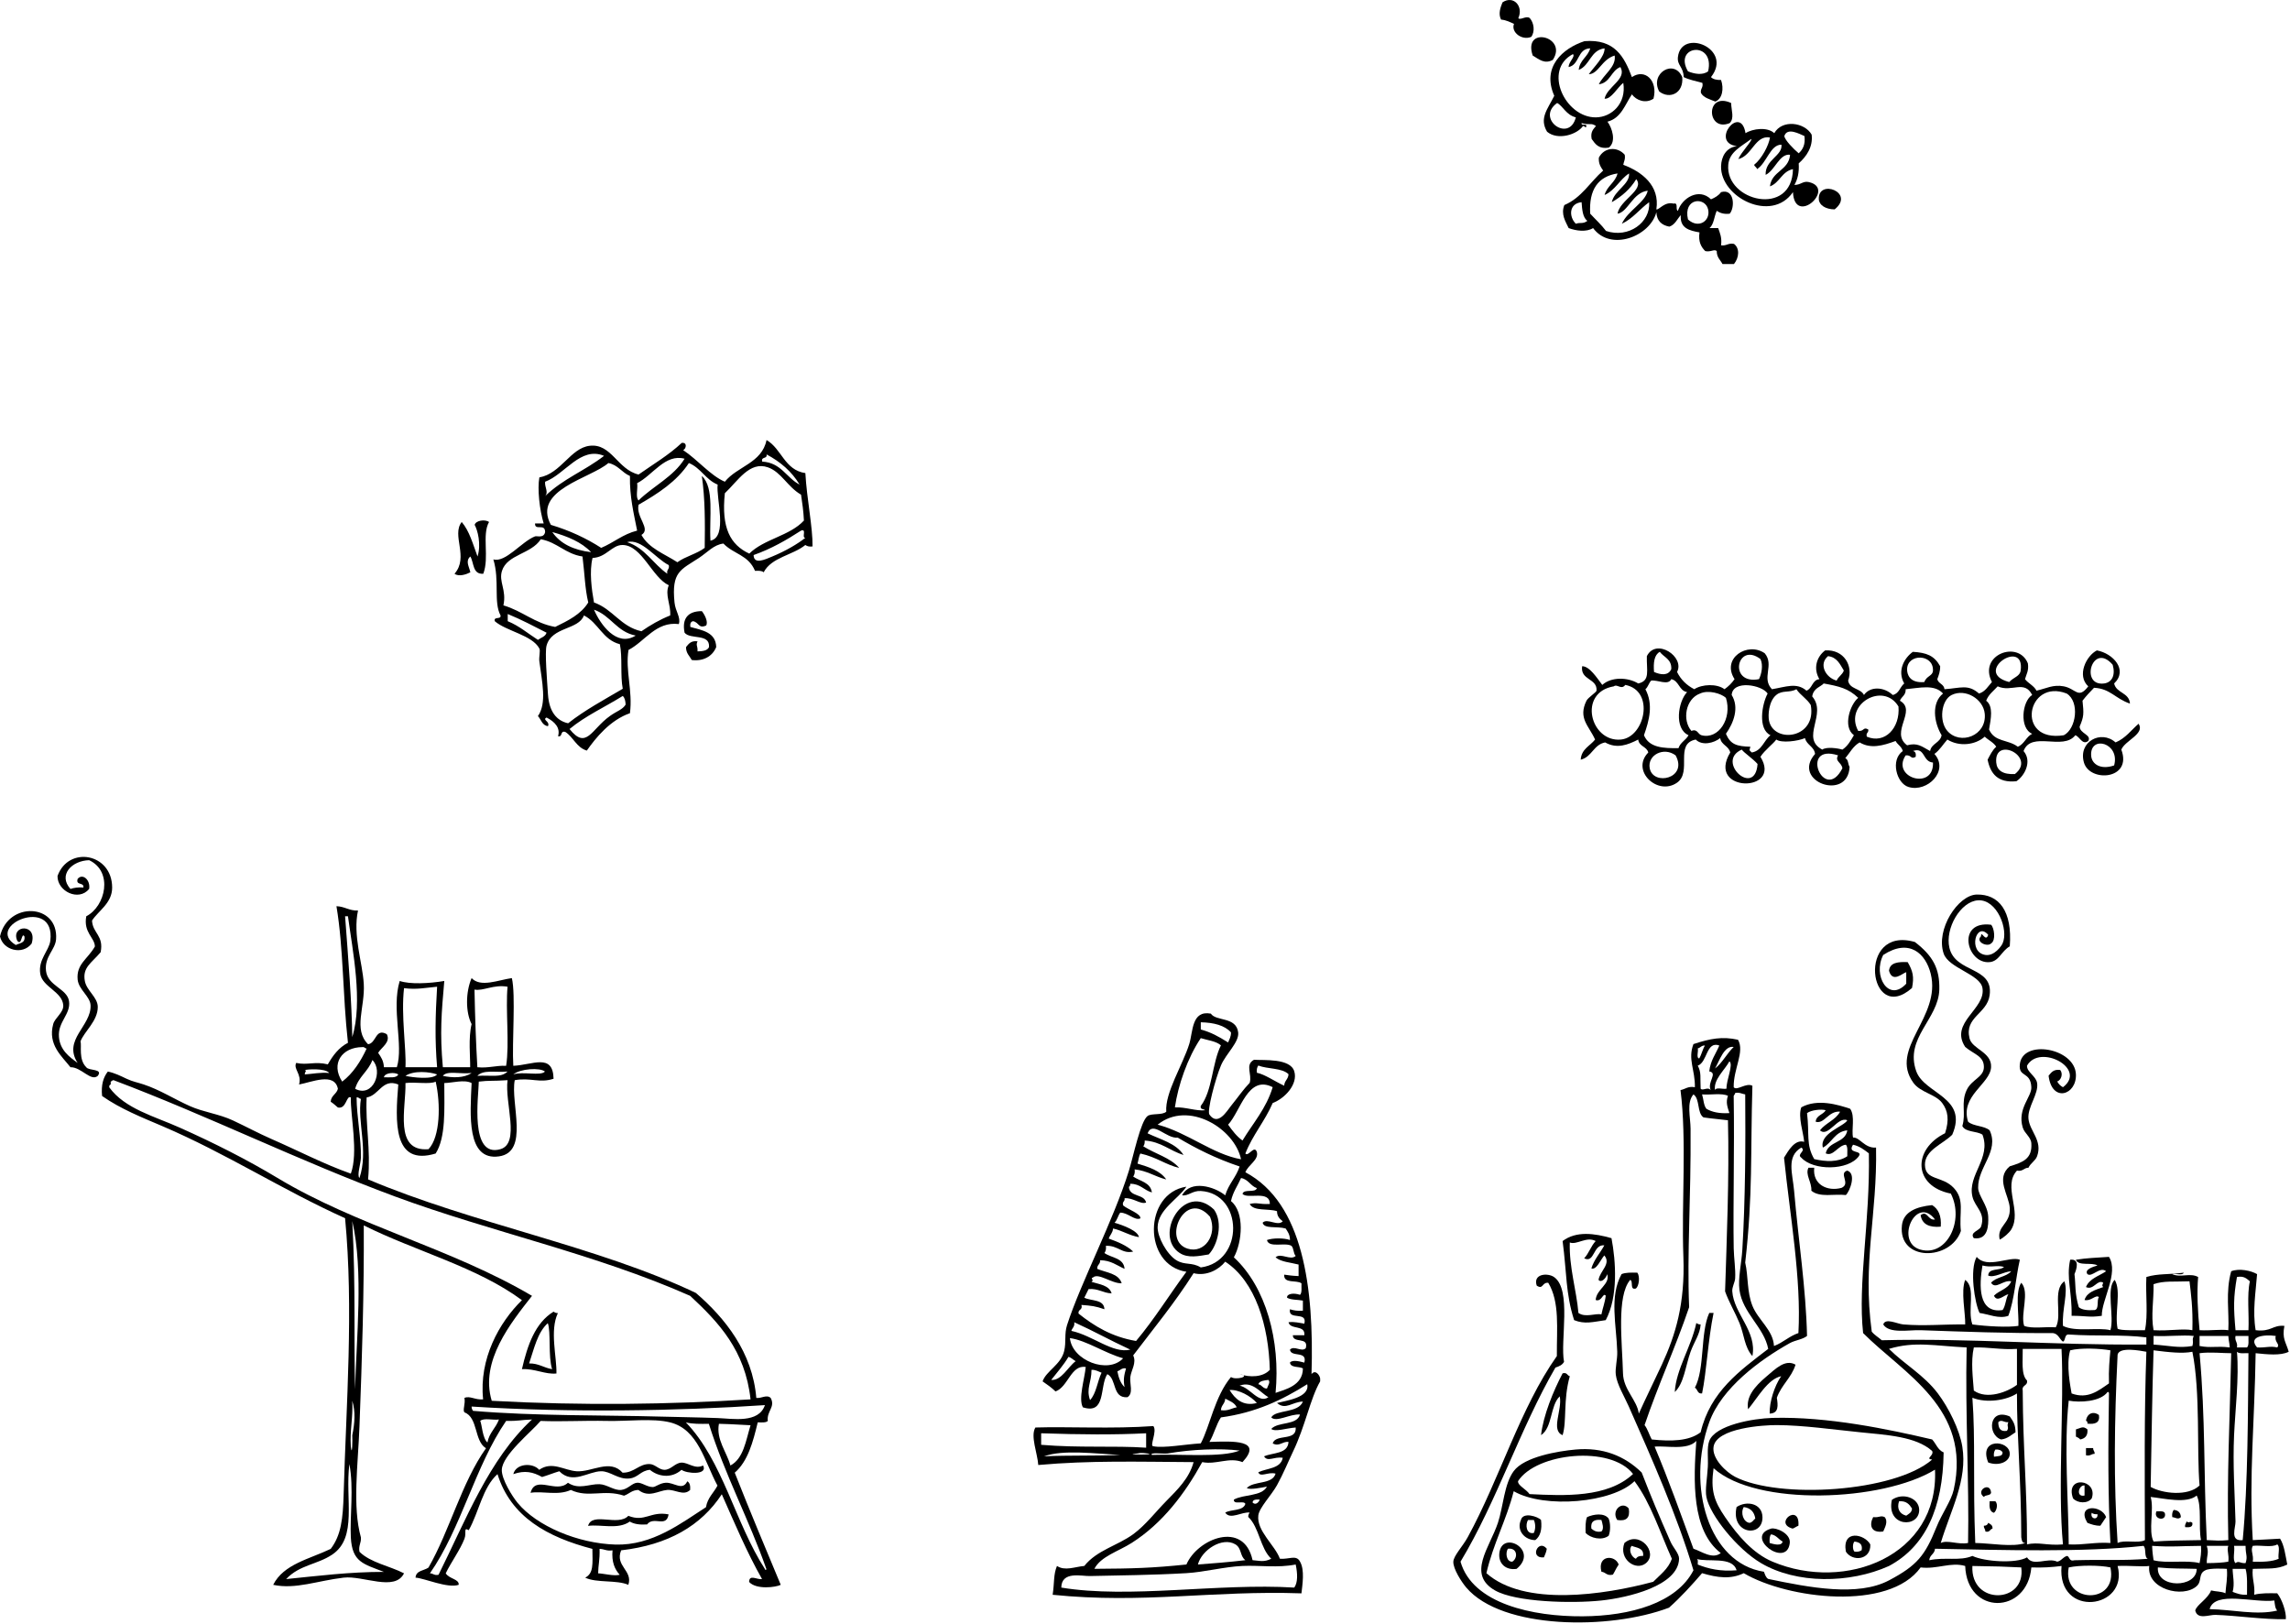 <svg width="791" height="561" viewBox="0 0 791 561" fill="none" xmlns="http://www.w3.org/2000/svg">
<path fill-rule="evenodd" clip-rule="evenodd" d="M687.751 319.433C688.868 320.571 689.448 324.875 687.751 325.889C686.447 327.235 682.226 325.351 684.274 323.406C684.295 321.026 685.868 325.786 686.758 322.91C682.557 318.067 679.639 328.931 685.764 329.863C688.868 330.339 691.31 326.8 691.724 325.889C693.897 321.088 689.779 310.618 683.281 310.99C677.197 311.342 671.796 320.737 673.348 327.379C675.418 336.257 688.62 333.732 687.254 343.769C686.385 350.225 678.501 351.28 680.301 358.668C681.232 362.455 687.999 363.366 687.751 368.601C687.482 374.457 676.949 378.493 679.805 387.474C681.667 389.108 685.413 388.819 687.254 390.453C690.669 397.696 683.136 403.077 683.281 410.319C683.343 413.113 686.592 416.279 686.758 420.252C686.882 423.232 686.737 428.426 681.791 427.702C680.239 425.653 683.654 425.177 684.274 423.729C685.951 418.845 682.164 417.086 681.295 413.299C679.577 405.829 687.875 400.097 684.771 391.943C682.784 390.619 678.915 391.178 677.818 388.964C679.163 384.514 677.239 380.976 679.308 376.547C681.026 372.843 685.247 372.119 685.268 368.601C685.288 364.752 681.833 364.214 678.811 361.648C673.265 353.184 686.013 348.59 684.771 341.285C683.964 336.485 673.079 334.498 671.362 329.366C668.547 321.026 676.369 309.148 682.784 309.003C690.462 308.838 695.139 314.673 694.207 326.883C691.29 328.559 690.524 332.035 687.254 332.346C679.329 333.091 675.604 317.922 687.751 319.433Z" fill="black"/>
<path fill-rule="evenodd" clip-rule="evenodd" d="M668.38 421.246C661.779 412.554 654.309 429.233 663.414 431.675C672.54 434.138 678.582 421.535 673.843 412.306C660.827 409.719 660.558 397.034 671.857 391.447C673.347 386.791 672.871 383.728 670.864 381.017C668.629 377.975 663.331 377.375 660.931 374.064C652.281 362.124 670.677 351.467 666.89 336.319C665.173 329.469 659.585 323.986 650.501 329.863C646.776 337.023 652.343 346.438 658.447 339.796C658.447 338.471 658.447 337.147 658.447 335.822C657.185 336.133 653.708 339.671 652.488 335.326C652.777 332.47 655.654 332.201 658.944 332.346C660.724 335.429 661.22 337.395 660.434 341.285C645.431 354.467 641.106 319.578 661.427 325.393C667.739 330.235 670.036 334.664 669.87 341.782C669.622 352.046 657.764 358.565 661.924 370.091C664.759 377.913 679.969 379.01 674.34 391.943C671.133 395.213 664.821 397.241 664.904 402.373C664.987 407.898 670.843 406.077 674.837 410.319C678.768 414.5 676.616 418.824 677.32 425.219C673.761 435.607 655.55 435.876 656.957 423.232C657.475 418.638 661.82 416.838 667.387 416.279C669.539 417.604 670.657 419.963 670.367 423.729C666.373 424.081 663.91 422.901 663.414 419.756C665.752 417.914 665.876 421.701 668.38 421.246Z" fill="black"/>
<path fill-rule="evenodd" clip-rule="evenodd" d="M707.615 371.581C708.526 370.505 709.291 369.284 711.588 369.594C712.768 370.919 711.878 373.195 710.595 373.568C711.05 374.437 711.712 375.099 712.582 375.554C721.087 369.118 704.511 360.427 700.165 368.104C700.021 370.298 703.228 371.664 703.642 374.064C704.283 377.851 700.248 382.383 700.662 386.48C701.097 390.785 705.608 393.992 703.642 399.393C703.042 401.028 701.428 401.711 700.662 403.366C699.027 403.387 698.758 404.773 696.689 404.36C691.64 409.843 698.551 418.39 694.702 424.722C693.999 425.881 692.053 427.578 690.729 428.199C689.612 423.439 694.537 422.86 694.206 417.272C693.937 412.782 689.156 407.05 694.206 402.87C698.779 401.483 702.007 400.283 701.655 394.923C701.51 392.73 699.317 391.571 698.675 389.46C696.73 382.942 701.821 378.865 701.655 375.554C701.386 369.946 697.165 372.326 697.682 367.608C698.655 358.854 716.658 362 717.051 371.084C717.362 378.286 708.753 381.038 707.615 371.581Z" fill="black"/>
<path fill-rule="evenodd" clip-rule="evenodd" d="M624.674 403.366C625.336 403.366 625.998 403.366 626.66 403.366C626.019 409.202 631.213 411.665 636.097 410.32C639.408 408.85 634.938 405.27 638.083 404.36C641.353 405.436 638.911 411.582 637.587 412.803C633.489 412.327 628.626 413.755 625.667 411.313C625.874 408.333 623.453 405.767 624.674 403.366Z" fill="black"/>
<path fill-rule="evenodd" clip-rule="evenodd" d="M697.681 435.152C696.233 441.484 695.84 448.872 693.708 454.521C690.542 455.68 686.9 453.983 683.775 453.528C682.079 450.134 680.257 438.525 682.782 434.158C686.362 438.483 694.288 433.745 697.681 435.152ZM691.722 452.534C692.798 451.127 692.777 448.623 693.708 447.071C692.239 447.32 689.859 450.03 688.742 447.568C690.542 445.726 693.688 445.23 694.702 442.601C691.908 442.022 689.301 445.602 687.749 443.098C689.404 441.112 693.046 441.112 694.702 439.125C692.032 439.29 688.825 441.525 686.755 440.615C686.838 437.883 690.811 439.063 692.218 437.635C689.508 436.89 688.08 437.966 684.769 437.138C683.61 443.947 683.196 453.817 691.722 452.534Z" fill="black"/>
<path fill-rule="evenodd" clip-rule="evenodd" d="M725.991 454.521C721.645 455.162 720.403 454.48 715.561 454.521C715.747 446.099 713.678 441.67 715.064 435.152C718.417 434.738 717.341 438.318 716.554 440.118C717.03 443.967 716.575 446.554 718.044 451.541C719.203 452.534 721.21 452.679 723.507 452.534C725.184 452.224 724.128 449.182 724.997 448.065C723.942 447.051 722.245 449.596 720.031 449.058C720.879 446.264 723.839 445.581 726.487 444.588C725.887 443.926 726.301 443.802 726.487 443.098C724.501 441.753 723.156 445.85 720.528 444.588C721.707 441.629 725.018 440.801 727.481 439.125C725.329 437.325 722.618 441.339 721.024 440.118C719.907 438.525 722.907 437.594 724.501 437.138C722.576 435.917 717.879 437.469 717.051 435.152C721.086 434.51 723.611 434.51 728.474 434.158C731.95 439.684 725.867 449.161 725.991 454.521Z" fill="black"/>
<path fill-rule="evenodd" clip-rule="evenodd" d="M590.405 453.528C590.902 453.528 591.399 453.528 591.895 453.528C589.971 462.861 589.474 473.87 587.922 481.34C586.225 481.547 586.432 479.85 585.439 479.353C588.936 472.752 587.26 460.419 590.405 453.528Z" fill="black"/>
<path fill-rule="evenodd" clip-rule="evenodd" d="M585.936 457.004C586.329 457.273 586.743 457.521 587.426 457.501C587.24 460.853 585.109 463.647 583.95 466.937C582.17 471.945 581.653 477.946 578.487 480.843C578.983 472.876 584.157 465.323 585.936 457.004Z" fill="black"/>
<path fill-rule="evenodd" clip-rule="evenodd" d="M620.207 471.407C618.779 475.939 615.303 478.422 613.751 482.83C614.144 485.375 614.496 488.231 611.267 488.293C611.143 484.216 612.985 478.65 615.241 475.38C610.585 476.373 607.129 482.83 603.818 486.803C603.093 482.602 605.804 479.146 610.274 475.38C613.254 472.876 616.668 469.337 620.207 471.407Z" fill="black"/>
<path fill-rule="evenodd" clip-rule="evenodd" d="M542.232 475.38C539.893 483.658 541.259 490.9 539.749 495.743C535.527 494.087 539.728 486.969 538.755 482.333C535.382 485.582 536.293 493.115 532.299 495.743C533.085 488.893 536.541 480.471 539.749 474.387C541.342 473.952 541.301 475.173 542.232 475.38Z" fill="black"/>
<path fill-rule="evenodd" clip-rule="evenodd" d="M724.998 488.79C725.432 491.542 723.611 492.038 721.024 491.769C721.107 491.19 720.921 490.88 720.528 490.776C720.9 488.21 723.052 487.341 724.998 488.79Z" fill="black"/>
<path fill-rule="evenodd" clip-rule="evenodd" d="M694.207 489.286C695.634 491.273 696.131 492.245 696.193 494.749C694.641 495.681 693.462 496.984 691.227 497.233C686.384 495.701 686.881 486.161 694.207 489.286ZM690.233 491.273C690.275 493.218 690.834 494.646 693.213 494.253C694.124 492.97 693.006 492.763 693.71 491.273C692.179 491.438 691.351 490.135 690.233 491.273Z" fill="black"/>
<path fill-rule="evenodd" clip-rule="evenodd" d="M667.387 497.233C668.753 498.681 669.353 500.895 671.36 501.702C671.112 521.113 664.986 534.233 652.487 540.938C638.83 547.084 620.516 547.166 608.286 539.944C600.029 535.061 590.634 523.389 589.413 517.098C588.917 514.532 589.703 510.539 589.91 506.669C590.075 503.648 589.537 500.026 590.407 497.729C592.497 492.266 605.554 489.969 612.259 489.783C631.297 489.266 652.28 493.694 667.387 497.233ZM642.554 494.749C633.077 493.797 623.02 492.328 613.749 492.266C609.155 492.245 592.952 493.239 591.896 499.716C591.214 503.855 596.325 508.593 599.346 510.145C614.453 517.906 654.329 515.464 667.387 504.186C664.821 503.875 668.173 502.82 667.387 501.206C661.82 496.198 651.742 495.681 642.554 494.749ZM595.87 524.052C600.277 530.508 605.534 536.613 612.259 539.448C637.443 550.063 669.725 537.461 668.38 507.662C650.232 518.754 606.713 520.492 591.896 507.166C590.82 514.801 592.041 518.444 595.87 524.052Z" fill="black"/>
<path fill-rule="evenodd" clip-rule="evenodd" d="M721.026 493.756C721.233 495.949 720.198 496.901 718.543 497.232C718.17 496.777 717.632 496.488 717.053 496.239C717.053 495.411 717.053 494.584 717.053 493.756C718.936 493.239 719.474 492.473 721.026 493.756Z" fill="black"/>
<path fill-rule="evenodd" clip-rule="evenodd" d="M686.756 505.179C683.259 496.55 694.206 497.336 694.206 502.199C694.206 504.931 690.419 506.565 686.756 505.179ZM688.743 503.192C689.985 502.944 691.744 503.213 691.723 501.702C691.309 500.957 690.481 500.626 689.24 500.709C688.826 501.289 688.598 502.033 688.743 503.192Z" fill="black"/>
<path fill-rule="evenodd" clip-rule="evenodd" d="M567.063 508.655C570.601 517.761 572.96 523.327 576.996 532.494C577.927 534.626 580.017 536.633 579.975 538.454C579.727 547.828 562.282 551.884 553.156 552.857C542.83 553.954 523.523 553.436 516.405 549.38C506.596 543.793 514.563 534.564 517.398 526.038C519.26 520.451 519.55 512.608 522.861 508.159C526.524 503.213 538.092 501.268 544.217 500.709C553.529 499.861 561.124 502.84 567.063 508.655ZM524.351 511.635C524.206 513.146 527.165 514.388 528.324 516.105C540.368 516.705 555.309 517.409 564.083 509.152C556.323 499.136 530.6 501.868 524.351 511.635ZM522.861 515.112C520.316 525.148 515.784 533.198 513.425 543.421C526.524 555.05 554.005 550.974 571.036 546.401C573.416 543.979 576.23 541.993 577.492 538.454C573.374 529.328 570.229 519.23 564.579 511.635C557.026 519.106 533.539 521.258 522.861 515.112Z" fill="black"/>
<path fill-rule="evenodd" clip-rule="evenodd" d="M720.528 500.213C721.356 500.213 722.183 500.213 723.011 500.213C722.949 501.102 723.611 501.268 723.508 502.199C722.328 502.199 722.038 503.048 720.528 502.696C720.528 501.868 720.528 501.04 720.528 500.213Z" fill="black"/>
<path fill-rule="evenodd" clip-rule="evenodd" d="M722.516 517.595C721.067 519.499 717.632 519.292 716.06 517.595C713.142 509.483 724.813 510.932 722.516 517.595ZM720.033 516.602C720.033 515.443 720.033 514.284 720.033 513.125C717.963 512.877 716.949 517.285 720.033 516.602Z" fill="black"/>
<path fill-rule="evenodd" clip-rule="evenodd" d="M687.748 515.609C687.562 516.747 685.761 516.271 685.265 517.098C682.244 514.946 687.438 511.615 687.748 515.609Z" fill="black"/>
<path fill-rule="evenodd" clip-rule="evenodd" d="M653.481 518.092C657.267 515.422 662.896 517.45 662.917 521.568C662.938 527.88 651.473 527.59 653.481 518.092ZM658.447 523.555C659.295 522.913 660.392 522.52 660.434 521.072C659.523 519.664 658.488 518.381 655.964 518.588C655.115 521.051 656.129 522.996 658.447 523.555Z" fill="black"/>
<path fill-rule="evenodd" clip-rule="evenodd" d="M687.253 518.588C687.915 518.588 688.577 518.588 689.239 518.588C690.274 519.685 689.632 521.899 688.742 522.562C687.273 522.23 687.087 520.596 687.253 518.588Z" fill="black"/>
<path fill-rule="evenodd" clip-rule="evenodd" d="M599.843 520.575C603.361 518.237 608.7 519.313 608.783 524.051C608.927 531.336 597.712 529.991 599.843 520.575ZM604.313 526.038C605.327 525.893 605.637 525.045 606.299 524.548C605.968 522.23 604.644 520.906 602.326 520.575C601.105 522.562 602.202 525.81 604.313 526.038Z" fill="black"/>
<path fill-rule="evenodd" clip-rule="evenodd" d="M558.621 525.045C556.448 521.837 560.276 518.278 562.594 521.072C563.132 524.238 561.807 525.562 558.621 525.045Z" fill="black"/>
<path fill-rule="evenodd" clip-rule="evenodd" d="M727.481 524.052C726.86 525.086 726.115 525.997 725.494 527.031C723.652 527.052 722.349 526.535 721.024 526.038C717.092 519.54 725.929 519.768 727.481 524.052ZM724.501 523.058C723.632 523.1 722.949 522.955 722.514 522.562C721.831 524.776 724.79 525.252 724.501 523.058Z" fill="black"/>
<path fill-rule="evenodd" clip-rule="evenodd" d="M750.825 521.568C752.377 521.672 753.205 522.499 753.308 524.051C752.377 525.024 751.487 524.196 750.328 524.051C750.183 522.893 750.411 522.148 750.825 521.568Z" fill="black"/>
<path fill-rule="evenodd" clip-rule="evenodd" d="M744.865 522.065C746.189 522.065 747.782 521.796 747.844 523.058C748.093 525.583 743.685 524.838 744.865 522.065Z" fill="black"/>
<path fill-rule="evenodd" clip-rule="evenodd" d="M555.641 524.548C556.324 526.121 556.324 528.935 555.641 530.508C553.22 532.288 549.329 531.274 547.694 529.515C547.653 527.487 547.591 525.438 548.191 524.052C550.488 523.017 554.109 522.499 555.641 524.548ZM549.681 528.025C550.509 528.687 551.336 529.349 553.157 529.018C554.151 528.045 553.468 526.183 553.157 525.045C550.716 524.755 549.35 525.521 549.681 528.025Z" fill="black"/>
<path fill-rule="evenodd" clip-rule="evenodd" d="M621.2 527.031C620.475 527.28 619.958 527.776 619.213 528.025C612.384 526.183 621.8 518.94 621.2 527.031Z" fill="black"/>
<path fill-rule="evenodd" clip-rule="evenodd" d="M532.299 525.045C532.713 528.439 532.009 530.715 530.312 531.998C526.67 531.998 523.732 528.666 525.346 525.045C526.049 522.168 531.202 523.845 532.299 525.045ZM529.816 529.515C530.436 528.107 530.436 526.452 529.816 525.045C529.153 525.045 528.491 525.045 527.829 525.045C526.794 526.576 527.146 530.135 529.816 529.515Z" fill="black"/>
<path fill-rule="evenodd" clip-rule="evenodd" d="M650.996 524.051C652.3 525.603 651.017 527.756 650.5 529.018C646.175 529.659 645.616 526.721 647.023 524.051C649.237 524.3 649.506 523.369 650.996 524.051Z" fill="black"/>
<path fill-rule="evenodd" clip-rule="evenodd" d="M755.292 525.542C756.306 526.411 756.264 525.169 757.278 526.038C757.506 527.59 756.223 527.632 754.795 527.528C754.588 526.493 755.147 526.204 755.292 525.542Z" fill="black"/>
<path fill-rule="evenodd" clip-rule="evenodd" d="M686.753 526.038C687.478 526.473 688.326 526.783 688.243 528.025C687.291 528.232 687.354 529.453 685.76 529.018C685.822 528.128 685.16 527.963 685.263 527.031C686.112 527.052 686.567 526.659 686.753 526.038Z" fill="black"/>
<path fill-rule="evenodd" clip-rule="evenodd" d="M611.762 528.025C613.417 527.549 618.591 529.68 618.218 532.991C617.225 541.993 602.201 530.818 611.762 528.025ZM611.265 532.991C612.383 533.322 615.425 534.274 615.735 532.494C614.328 531.75 613.624 530.301 611.762 530.011C611.203 530.591 611.203 531.77 611.265 532.991Z" fill="black"/>
<path fill-rule="evenodd" clip-rule="evenodd" d="M646.03 533.488C646.299 538.909 639.843 539.551 637.587 535.971C636.222 528.169 644.106 529.908 646.03 533.488ZM640.567 535.971C641.726 536.136 642.471 535.888 643.051 535.474C643.444 533.26 642.161 532.722 640.567 532.494C639.864 533.157 639.864 535.309 640.567 535.971Z" fill="black"/>
<path fill-rule="evenodd" clip-rule="evenodd" d="M561.103 532.991C566.297 528.542 572.878 536.281 568.553 539.944C565.097 542.862 558.971 538.599 561.103 532.991ZM565.076 538.454C565.49 537.709 566.318 537.378 567.559 537.461C567.87 534.667 565.366 534.688 563.586 533.984C562.365 535.557 563.669 537.958 565.076 538.454Z" fill="black"/>
<path fill-rule="evenodd" clip-rule="evenodd" d="M523.855 541.931C520.172 542.489 517.482 540.13 517.896 536.468C518.827 528.356 531.719 535.474 523.855 541.931ZM522.365 539.448C524.352 538.268 524.228 534.564 520.875 534.978C519.903 536.323 520.317 539.572 522.365 539.448Z" fill="black"/>
<path fill-rule="evenodd" clip-rule="evenodd" d="M534.284 534.978C534.118 536.137 533.684 537.026 533.291 537.958C528.138 538.454 531.346 531.377 534.284 534.978Z" fill="black"/>
<path fill-rule="evenodd" clip-rule="evenodd" d="M559.116 540.441C557.958 542.2 558.082 542.324 557.13 543.917C554.936 544.455 554.667 543.069 553.157 542.924C551.625 537.13 557.895 536.964 559.116 540.441Z" fill="black"/>
<path fill-rule="evenodd" clip-rule="evenodd" d="M754.299 439.621C753.927 440.739 751.506 439.808 750.326 440.118C753.244 441.463 756.451 439.559 759.266 441.111C758.811 446.492 759.121 452.927 759.762 459.487C763.694 459.694 766.902 459.115 769.695 459.487C770.047 453.403 768.661 446.347 770.689 439.125C773.503 438.028 777.559 438.918 779.628 440.118C779.152 446.533 778.014 452.845 779.132 459.487C784.657 460.129 784.905 457.625 789.065 457.997C788.195 462.447 789.582 463.502 790.555 466.937C787.802 468.365 782.96 467.827 779.132 467.434C778.78 491.045 776.793 509.897 778.138 531.998C782.153 531.749 782.65 531.832 787.575 531.501C789.044 533.84 789.416 537.275 790.058 540.441C786.561 542.179 783.519 541.724 778.138 541.931C777.787 545.428 778.987 547.373 778.635 550.87C780.849 550.27 783.726 550.332 786.581 550.374C788.258 552.422 789.789 556.975 789.561 559.313C781.843 559.479 772.53 558.051 765.226 557.823C763.011 557.761 759.08 559.603 758.272 556.334C758.624 554.43 762.722 552.257 763.736 549.38C765.308 549.794 767.398 549.691 768.702 550.374C768.888 547.58 769.468 545.18 769.199 541.931C768.474 541.889 763.239 541.579 761.749 542.427C759.204 543.628 760.714 546.132 758.769 547.891C754.03 552.174 741.428 548.987 742.38 540.937C739.752 541.269 735.427 540.731 731.454 540.937C735.427 555.899 710.47 559.106 712.084 540.937C708.856 541.351 705.442 541.579 701.655 541.434C700.248 557.741 679.43 558.051 678.809 540.937C673.843 539.468 669.104 542.138 663.413 541.434C652.528 556.644 617.452 552.36 602.325 543.421C597.793 545.594 593.303 545.014 587.923 543.421C584.301 547.601 580.618 551.677 576.5 555.34C556.054 563.1 518.806 562.914 506.473 548.387C504.755 546.359 501.899 541.869 502.003 539.448C502.086 537.399 505.252 534.15 506.969 531.005C517.999 510.849 525.118 486.286 537.761 468.427C537.699 458.846 538.817 449.761 534.781 443.098C532.547 442.953 533.085 445.581 530.808 444.091C529.442 439.973 534.574 439.621 536.768 441.111C543.017 445.395 538.837 463.378 540.245 470.414C539.665 471.49 538.527 472.007 537.265 472.4C525.055 493.466 517.006 518.692 504.486 539.448C508.645 553.995 529.442 558.444 546.701 558.32C563.152 558.217 579.149 553.726 584.943 542.427C579.397 523.762 570.478 503.606 562.594 485.81C561.042 482.312 558.538 478.236 558.124 474.883C557.834 472.607 558.703 469.627 558.62 466.937C558.351 457.687 555.827 447.858 560.11 440.118C561.497 439.518 563.546 439.58 565.574 439.621C566.525 440.946 566.153 444.236 565.077 445.085C562.801 445.726 564.291 442.56 563.09 442.105C558.31 447.775 560.338 463.75 560.607 474.387C560.752 480.078 565.47 483.616 566.07 488.293C568.512 482.85 571.285 477.305 574.017 471.407C578.776 461.101 582.066 450.361 581.466 434.158C580.783 415.658 582.666 393.702 580.473 376.547C582.149 376.237 583.018 375.119 585.439 375.554C585.543 369.449 582.915 365.973 584.943 360.655C590.758 358.751 594.917 357.944 600.339 359.165C602.719 363.324 598.704 369.243 598.849 375.554C599.884 376.941 603.112 373.878 605.305 375.057C604.622 398.296 605.492 412.678 602.822 436.145C603.919 440.904 603.381 446.181 605.305 451.044C607.25 455.949 612.507 459.467 612.755 464.95C615.9 463.792 617.97 461.557 621.198 460.481C622.233 441.567 618.301 420.107 616.231 399.89C617.721 397.489 619.956 393.454 623.185 394.427C622.978 391.405 620.97 385.818 622.191 382.507C627.758 379.424 634.918 381.597 639.077 383.004C640.878 385.57 639.45 390.247 640.071 392.937C642.388 392.771 644.023 396.703 648.017 396.413C648.472 419.631 643.278 435.876 646.527 459.984C647.479 461.184 648.865 461.95 650.003 462.964C680.713 462.178 707.366 464.661 741.387 464.454C741.387 463.626 741.387 462.798 741.387 461.971C733.006 460.915 724.149 461.639 714.568 460.977C712.995 460.895 713.595 462.985 712.581 463.461C711.339 462.55 711.008 460.729 709.104 460.481C692.839 460.563 678.768 460.025 663.413 459.487C659.378 459.343 652.507 460.791 650.5 457.501C651.266 455.121 655.26 457.315 657.453 457.501C664.717 458.101 671.049 457.418 678.809 457.501C678.933 453.672 677.236 446.016 678.809 442.105C682.637 444.94 679.471 452.514 681.292 457.501C686.383 458.184 693.667 458.556 697.185 457.997C697.413 453.714 696.005 446.243 698.178 443.098C701.179 446.347 697.826 453.817 699.172 457.997C701.882 459.073 706.559 458.225 710.098 458.494C712.478 454.21 708.773 445.623 713.078 442.601C714.485 446.554 712.188 452.1 712.581 457.997C716.844 460.212 724.811 458.411 728.97 459.487C730.398 454.955 727.377 444.898 730.46 442.105C732.799 445.954 730.336 453.569 731.454 458.991C732.799 459.694 737.455 459.446 740.89 459.487C742.028 454.335 741.076 447.092 741.387 441.111C745.546 439.849 749.126 440.346 754.299 439.621ZM586.433 368.104C587.736 370.526 587.219 372.16 587.426 376.051C588.13 376.961 589.847 375.264 590.903 376.547C589.578 373.816 593.51 370.67 590.406 370.091C590.799 366.345 592.661 364.069 593.882 361.151C589.33 359.475 589.806 366.946 586.433 368.104ZM586.433 362.145C586.722 363.179 585.812 365.414 586.929 365.621C587.757 364.297 588.088 362.476 588.916 361.151C587.695 361.069 587.385 361.938 586.433 362.145ZM592.392 369.098C595 367.07 596.469 363.904 598.849 361.648C595.559 361.089 593.986 366.304 592.392 369.098ZM592.392 376.547C592.765 375.43 595.186 376.361 596.366 376.051C596.262 373.05 598.849 367.732 597.359 366.614C595.745 369.636 591.772 372.926 592.392 376.547ZM599.346 377.541C599.325 378.182 598.704 378.224 598.849 379.031C599.139 397.324 598.601 416.114 598.849 431.179C598.911 434.593 599.552 438.504 599.346 441.608C599.263 442.974 598.249 444.547 598.352 446.078C598.89 453.797 606.961 459.901 605.305 468.427C602.532 465.344 602.45 460.895 600.835 457.004C599.304 453.3 597.152 449.699 595.869 446.078C596.407 428.923 597.359 406.45 596.862 386.977C594.11 386.604 591.937 386.501 588.419 385.984C586.122 384.473 587.24 379.548 584.943 378.037C582.48 380.852 583.929 385.88 583.949 389.957C584.115 414.251 582.687 432.668 583.453 451.541C578.714 465.509 572.796 478.298 568.057 492.266C569.154 493.653 569.65 495.639 570.54 497.233C577.245 497.936 583.411 497.833 587.426 494.749C590.758 480.698 600.939 473.497 610.768 465.944C609.341 458.453 601.912 453.61 600.835 445.581C600.297 441.463 601.539 436.455 601.829 431.675C602.863 414.727 602.967 394.634 602.822 378.037C601.663 377.872 600.96 377.251 599.346 377.541ZM589.413 383.004C591.378 384.183 594.007 384.701 597.359 384.494C596.717 382.445 596.035 380.852 596.862 378.534C594.772 377.479 590.82 378.286 587.923 378.037C588.44 379.672 588.44 381.824 589.413 383.004ZM624.178 384.494C625.068 391.902 623.743 395.337 626.661 400.386C630.551 401.297 634.959 401.545 638.084 399.393C638.022 397.965 638.353 396.144 637.587 395.42C634.835 395.648 633.221 399.641 630.634 398.4C631.503 394.137 637.401 394.903 638.084 390.453C633.718 390.888 632.828 394.799 629.641 396.413C628.358 391.467 637.07 389.046 638.084 386.977C634.773 385.487 631.483 393.061 628.648 390.453C630.572 387.908 634.049 386.915 635.601 383.997C631.524 383.645 630.179 388.405 627.158 387.474C627.365 385.197 629.744 385.094 630.634 383.5C629.082 383.066 625.689 383.397 624.178 384.494ZM642.057 399.393C638.436 404.38 626.33 404.463 622.191 399.89C620.453 398.71 624.012 397.51 622.191 396.413C616.935 399.497 619.191 405.332 619.708 411.313C621.239 428.84 623.785 444.898 624.178 461.474C622.584 462.736 620.122 462.902 618.218 463.957C607.975 469.689 594.689 479.395 590.406 491.273C582.377 513.477 590.282 539.986 609.278 542.924C609.672 543.855 609.92 544.931 610.768 545.407C625.068 548.408 641.726 551.595 652.487 545.904C662.233 540.751 664.944 537.295 668.876 527.528C670.801 522.748 674.008 518.361 674.836 514.615C681.147 486.43 657.453 474.47 643.547 460.481C641.664 443.326 645.989 421.866 645.534 398.4C643.94 397.179 642.368 395.937 640.071 395.42C637.877 398.71 643.568 397.138 642.057 399.393ZM772.675 441.111C771.434 448.251 771.496 451.665 772.179 459.487C773.669 459.487 775.158 459.487 776.648 459.487C776.917 453.962 776.069 447.32 777.145 442.601C776.048 441.712 775.138 440.656 772.675 441.111ZM743.87 443.595C743.973 449.347 742.918 454.252 743.87 459.487C749.374 459.818 753.968 458.825 757.279 459.487C757.507 451.644 756.762 446.74 756.286 442.601C750.43 442.829 747.553 442.353 743.87 443.595ZM743.87 461.474C743.87 462.467 743.87 463.461 743.87 464.454C749.25 464.806 752.54 465.758 757.279 464.95C757.797 463.026 757.031 462.902 757.776 461.474C753.803 461.06 749.043 461.722 743.87 461.474ZM759.762 464.95C763.88 465.716 765.474 464.868 770.192 465.447C770.006 463.129 769.882 463.792 769.695 461.474C766.384 461.474 763.073 461.474 759.762 461.474C759.762 462.633 759.762 463.792 759.762 464.95ZM772.675 465.447C773.834 465.447 774.993 465.447 776.152 465.447C776.917 464.723 776.586 462.902 776.648 461.474C775.158 461.474 773.669 461.474 772.179 461.474C771.827 463.316 773.027 463.605 772.675 465.447ZM779.628 465.447C782.877 465.592 783.933 464.868 786.581 465.447C787.72 464.268 785.485 463.626 786.085 461.474C781.987 460.895 776.359 461.66 779.628 465.447ZM652.487 465.944C657.805 471.262 664.551 474.945 669.373 481.34C673.077 486.244 676.864 493.839 677.816 499.716C679.678 511.304 673.739 521.754 670.366 532.991C672.684 531.832 676.305 533.653 679.802 532.991C680.216 512.277 678.788 488.583 679.306 465.447C668.172 464.909 661.488 463.233 652.487 465.944ZM681.789 465.447C680.671 470.372 681.52 476.353 681.789 480.347C686.3 483.575 693.419 480.843 696.688 478.36C696.688 474.221 696.688 470.082 696.688 465.944C691.184 466.316 687.066 465.302 681.789 465.447ZM700.165 476.87C700.475 478.836 698.282 478.298 698.675 480.347C698.778 500.854 700.186 514.201 700.165 533.488C704.097 532.536 707.014 533.964 712.581 533.488C710.719 514.429 713.016 484.465 712.084 465.944C707.615 465.944 703.145 465.944 698.675 465.944C698.758 470.02 698.054 474.842 700.165 476.87ZM715.064 466.44C713.595 471.49 715.209 479.27 715.561 481.34C721.169 483.409 724.852 480.367 728.474 477.863C728.308 473.104 728.681 469.607 728.97 466.44C725.245 465.799 718.748 465.509 715.064 466.44ZM731.454 467.93C730.315 491.087 730.067 511.759 731.454 532.991C733.73 531.791 738.655 533.239 740.89 531.998C740.828 510.559 740.621 488.541 741.387 466.937C739.234 466.565 732.074 465.137 731.454 467.93ZM742.876 513.622C746.829 515.898 755.748 517.016 759.762 513.125C758.728 501.247 760.114 481.029 757.279 466.937C753.844 467.641 749.229 467.103 743.87 466.44C743.414 480.471 743.208 496.115 742.876 513.622ZM759.762 467.434C761.832 490.217 761.128 508.697 762.246 531.998C765.681 532.122 766.405 532.308 769.695 531.998C769.157 509.835 770.213 490.797 770.689 467.434C767.833 467.454 763.467 466.937 759.762 467.434ZM771.682 495.743C771.227 506.027 771.889 515.277 772.179 525.541C772.241 527.673 770.089 532.536 774.662 531.998C776.524 512.546 776.462 487.3 776.648 467.434C775.221 467.372 773.4 467.703 772.675 466.937C773.462 475.711 772.075 487.072 771.682 495.743ZM714.568 483.823C712.871 499.116 714.485 519.044 714.568 533.488C719.782 533.736 723.631 532.619 728.97 532.991C728.101 516.56 728.163 499.612 728.474 481.34C728.453 481.029 728.391 480.76 727.977 480.843C725.514 484.237 718.334 484.547 714.568 483.823ZM681.292 482.83C682.389 497.357 681.437 511.946 682.286 532.991C687.893 533.074 695.053 534.543 699.668 532.991C698.364 533.136 698.385 531.956 698.178 531.005C698.158 511.718 696.626 495.95 696.688 481.34C693.15 483.678 686.279 484.816 681.292 482.83ZM571.533 499.716C576.355 511.118 580.597 523.1 584.943 534.978C587.654 535.826 591.523 538.785 594.379 536.468C584.239 528.708 584.922 511.428 585.936 497.729C582.873 501.102 575.258 499.302 571.533 499.716ZM742.876 517.098C744.139 521.423 741.966 528.749 743.87 532.494C749.25 532.143 752.623 532.122 760.259 531.998C759.328 527.3 760.632 520.368 758.769 516.602C755.293 519.54 747.491 517.574 742.876 517.098ZM778.138 533.984C777.269 535.681 778.511 536.902 778.138 539.448C781.553 539.551 784.781 539.468 787.078 538.454C786.768 536.944 787.72 534.171 786.581 533.488C784.76 534.647 780.808 533.653 778.138 533.984ZM668.379 534.978C668.255 536.84 666.517 537.088 666.393 538.951C671.773 537.771 677.009 539.323 681.292 537.461C685.514 539.468 696.399 540.172 700.165 537.958C702.255 541.331 707.242 537.854 710.594 539.448C712.126 539.158 712.56 537.771 714.071 537.461C714.961 537.895 714.712 539.468 716.554 538.951C728.536 538.64 732.737 539.158 741.883 538.454C740.497 537.854 741.469 534.895 740.393 533.984C719.575 536.281 691.929 535.433 668.379 534.978ZM743.87 538.951C748.298 540.151 755.293 538.785 759.762 539.944C760.094 538.123 760.445 536.323 760.259 533.984C752.333 534.046 750.616 534.44 743.373 533.984C743.497 536.675 743.642 537.109 743.87 538.951ZM762.246 539.944C765.495 539.923 767.874 539.779 769.695 539.448C770.026 536.944 769.075 535.433 769.695 533.984C767.212 533.984 764.729 533.984 762.246 533.984C763.053 536.592 762.225 537.13 762.246 539.944ZM772.179 539.944C773.379 539.013 773.648 540.068 775.655 539.944C776.442 537.523 775.655 537.213 775.655 533.984C774.331 533.984 773.006 533.984 771.682 533.984C772.013 535.826 771.04 538.93 772.179 539.944ZM586.433 540.441C590.095 541.91 594.255 542.883 599.842 542.427C598.414 537.42 589.682 539.779 585.936 538.454C586.681 538.558 586.391 539.654 586.433 540.441ZM698.178 541.434C691.101 541.103 690.625 541.082 681.292 540.937C680.589 554.657 699.896 553.995 698.178 541.434ZM714.568 541.434C712.146 553.974 731.743 554.512 728.97 541.434C725.266 540.627 718.292 540.627 714.568 541.434ZM758.769 541.931C753.616 541.744 750.574 541.951 745.36 541.434C744.801 548.76 758.811 548.635 758.769 541.931ZM771.185 549.877C772.634 550.415 774.041 550.995 776.152 550.87C776.131 547.746 776.359 544.393 775.655 541.931C774.165 541.931 772.675 541.931 771.185 541.931C771.185 544.145 771.972 547.063 771.185 549.877ZM763.239 555.837C771.082 555.982 779.421 558.051 786.581 556.334C785.836 555.589 785.774 554.161 785.588 552.857C778.925 553.83 764.998 549.298 763.239 555.837Z" fill="black"/>
<path fill-rule="evenodd" clip-rule="evenodd" d="M556.634 427.702C558.165 435.71 558.972 447.94 554.647 456.011C550.178 456.632 547.467 457.521 543.721 456.011C540.762 446.719 541.217 439.828 539.748 428.695C544.445 425.157 550.695 426.005 556.634 427.702ZM542.231 429.192C541.962 437.78 544.549 445.705 545.211 453.528C547.612 455.245 551.13 453.569 553.158 454.024C553.592 451.81 554.378 449.948 554.647 447.568C553.696 446.326 553.302 449.823 551.171 449.058C551.399 445.312 556.303 443.615 555.144 440.118C554.916 441.256 553.137 443.367 552.164 442.105C552.578 439.083 556.634 436.559 554.151 433.662C552.909 435.069 551.419 438.856 549.681 438.131C550.674 434.986 552.702 432.875 554.151 430.185C550.219 429.73 550.861 436.476 547.198 434.655C548.812 432.958 549.557 430.392 551.171 428.695C547.984 426.978 544.652 430.144 542.231 429.192Z" fill="black"/>
<path fill-rule="evenodd" clip-rule="evenodd" d="M31.785 317.997C32.013 322.404 35.924 323.129 34.765 328.923C31.62 332.668 28.433 334.138 29.302 338.856C29.923 342.229 33.751 344.484 33.772 347.795C33.813 352.7 29.033 356.363 27.812 359.715C28.267 361.226 27.067 365.964 29.799 368.655C30.689 369.958 35.717 369.089 33.772 371.634C31.413 373.725 28.019 368.53 24.336 368.655C21.439 364.909 16.431 360.936 18.376 353.755C18.955 351.582 21.977 349.782 21.852 347.299C21.604 342.581 14.63 340.946 13.906 336.373C13.12 331.447 16.948 328.426 17.383 324.95C19.287 309.285 -5.649 319.714 5.463 326.44C6.746 325.736 8.815 325.819 8.443 323.46C7.388 321.784 7.553 327.019 5.96 324.95C3.559 319.424 13.12 318.824 10.926 325.943C7.76 330.061 1.014 328.199 0 323.46C2.773 311.251 20.259 312.058 19.369 324.453C19.1 328.116 15.313 330.392 15.893 335.379C16.493 340.594 23.198 341.484 23.839 345.809C24.522 350.382 19.907 352.927 20.363 358.225C20.756 362.757 23.922 365.075 26.819 367.165C21.625 359.156 31.537 354.479 31.289 347.299C31.185 344.195 27.15 341.856 26.819 338.359C26.322 332.979 30.295 331.344 32.779 326.936C32.696 323.832 28.764 322.156 29.799 316.507C36.483 313.072 39.152 301.069 30.792 297.137C24.812 297.282 19.99 302.228 24.336 307.07C25.577 306.657 27.005 306.429 28.805 306.574C29.095 304.629 26.074 305.994 26.819 303.594C28.516 301.545 31.309 303.946 30.792 307.07C27.15 311.478 19.783 307.877 19.866 302.601C23.653 292.047 38.718 294.716 38.739 306.574C38.759 311.975 33.979 314.582 31.785 317.997Z" fill="black"/>
<path fill-rule="evenodd" clip-rule="evenodd" d="M191.209 453.084C191.602 453.353 192.016 453.602 192.699 453.581C189.823 459.644 192.347 468.687 192.203 474.44C188.353 474.854 184.691 472.681 180.283 472.95C182.207 464.611 184.856 456.975 191.209 453.084ZM182.766 470.964C186.119 470.922 187.857 472.495 190.713 472.95C189.305 468.687 190.34 460.038 189.223 457.058C185.643 460.265 184.484 465.894 182.766 470.964Z" fill="black"/>
<path fill-rule="evenodd" clip-rule="evenodd" d="M242.861 506.226C244.641 509.64 237.108 509.04 235.411 507.716C231.852 510.882 227.279 510.033 224.485 507.716C221.236 508.026 220.47 510.344 217.532 510.695C213.538 511.192 210.889 508.15 207.599 508.212C203.088 508.295 197.79 512.889 193.196 508.212C191.148 508.812 189.285 509.599 187.237 510.199C184.091 508.461 181.318 507.819 177.304 509.206C178.255 505.419 184.07 505.191 186.243 507.716C190.692 504.591 194.914 507.943 199.156 508.212C204.495 508.564 210.682 503.825 215.049 508.709C219.125 508.771 220.74 505.563 224.485 505.729C226.223 505.812 227.672 507.695 229.452 507.716C231.79 507.757 233.156 505.294 235.411 505.232C237.729 505.17 240.047 507.633 242.861 506.226Z" fill="black"/>
<path fill-rule="evenodd" clip-rule="evenodd" d="M237.397 511.689C238.266 512.144 238.494 513.241 238.39 514.669C236.093 516.883 233.258 514.441 230.444 514.669C227.402 514.917 224.091 517.504 220.511 514.669C218.235 514.71 217.283 516.076 215.544 516.655C208.509 514.317 203.294 517.566 197.168 514.669C192.719 516.738 187.298 514.938 183.262 515.662C184.918 509.35 192.119 516.076 196.175 512.185C199.9 514.71 203.646 512.537 207.101 512.682C209.667 512.786 212.13 514.917 214.551 514.669C216.931 514.42 218.235 512.351 220.014 512.185C221.649 512.02 223.449 513.655 225.477 513.675C226.45 513.675 227.878 512.31 229.947 512.185C232.886 512.02 235.762 515.124 237.397 511.689Z" fill="black"/>
<path fill-rule="evenodd" clip-rule="evenodd" d="M230.944 523.112C230.157 527.892 225.812 523.546 223.494 526.588C220.99 526.754 218.983 526.464 217.534 525.595C213.52 528.492 207.394 526.464 203.131 527.085C204.518 522.118 213.499 527.375 217.037 523.608C222.79 525.905 224.653 521.911 230.944 523.112Z" fill="black"/>
<path fill-rule="evenodd" clip-rule="evenodd" d="M153.962 543.474C155.141 545.42 158.68 545.44 158.432 547.448C154.562 548.751 146.554 545.13 143.532 544.964C143.677 542.46 146.45 542.585 148.002 541.488C155.41 528.534 159.425 512.186 167.868 500.266C163.729 497.783 165.198 489.692 160.418 487.85C159.735 487.022 160.832 484.953 160.418 482.884C162.301 482.035 164.143 483.649 166.875 483.38C165.426 469.391 172.379 456.872 180.284 449.112C164.888 437.689 143.532 432.226 125.653 423.286C125.777 446.339 125.074 468.812 124.163 492.816C123.666 505.936 121.68 520.422 124.66 531.058C124.825 533.045 123.77 533.811 124.163 536.025C127.991 539.812 134.53 540.888 139.559 543.474C136.372 549.889 125.446 544.178 118.7 544.964C109.74 545.999 102.104 549.103 94.364 547.448C97.944 540.267 106.967 538.529 114.23 535.031C117.851 530.272 118.452 524.602 118.7 516.159C119.59 484.891 122.176 452.174 119.197 420.803C97.675 411.118 78.202 398.454 56.122 389.017C49.004 385.975 41.699 383.099 35.263 378.588C34.87 374.718 35.718 372.09 37.25 370.145C39.588 370.621 41.657 371.655 43.706 372.628C45.962 373.683 47.307 373.828 49.666 374.614C55.253 376.477 60.116 379.622 65.559 382.064C70.256 384.175 75.636 384.775 80.458 387.031C85.011 389.162 89.315 391.5 93.868 393.487C103.076 397.502 111.871 402.116 121.183 405.407C123.853 398.122 121.018 385.479 121.183 379.084C119.61 378.194 119.693 383.202 116.713 382.561C115.906 381.878 115.141 381.154 114.23 380.574C114.354 378.381 116.258 377.967 116.713 376.104C115.554 370.29 107.649 373.828 103.304 374.614C104.318 370.972 101.234 369.296 102.311 367.165C106.325 368.034 108.663 366.544 113.237 367.661C114.975 364.599 117.024 361.847 120.19 360.212C118.327 343.533 118.679 327.764 116.217 313.03C119.114 313.113 120.562 314.644 123.666 314.52C121.804 323.046 125.218 332.462 125.653 339.849C126.129 348.023 121.949 355.556 127.143 360.708C130.04 360.336 129.626 354.997 133.599 357.232C135.048 360.025 131.695 361.805 130.619 363.688C131.571 365.054 132.523 366.42 132.606 368.655C134.096 368.655 135.586 368.655 137.076 368.655C139.456 361.081 135.131 348.437 138.069 338.856C141.587 340.056 148.209 339.746 153.465 338.856C152.493 349.989 151.892 356.715 152.969 368.655C156.114 368.655 159.259 368.655 162.405 368.655C162.467 365.116 161.722 358.556 162.901 353.755C160.811 349.72 160.791 342.746 162.901 337.863C166.026 341.194 172.048 338.525 176.808 337.863C178.194 343.781 176.808 360.046 177.304 368.158C183.947 367.889 191.003 363.668 191.21 372.628C186.389 374.242 183.305 372.152 177.801 373.125C176.249 381.009 182.933 397.978 172.338 399.447C161.08 401.02 162.405 384.982 162.901 374.118C160.398 372.793 156.238 374.076 153.465 374.118C153.486 383.244 154.024 392.887 150.485 398.454C135.627 402.965 136.538 387.3 137.572 374.614C132.068 372.38 130.909 378.463 126.646 379.084C126.17 388.521 128.115 396.819 127.143 407.393C163.212 422.686 206.42 430.446 240.378 446.628C250.435 455.278 259.934 467.115 261.237 482.884C263.121 483.111 264.776 481.6 266.204 482.884C267.922 486.07 264.776 487.395 265.211 490.83C264.569 491.513 263.059 491.326 261.734 491.326C260.099 498.135 258.32 504.798 253.788 508.709C259.251 522.553 264.093 534.017 269.681 547.448C268.046 548.296 261.258 549.207 258.754 546.454C258.816 543.702 261.403 545.73 263.224 545.461C258.009 536.273 253.746 526.154 249.318 516.159C242.179 527.064 230.735 533.666 214.553 535.528C212.338 540.991 218.691 542.481 217.036 547.448C213.021 545.668 206.027 546.868 202.137 544.964C205.075 543.474 204.682 540.246 204.62 535.031C189.141 530.975 176.497 524.084 171.841 509.206C166.688 513.82 165.426 522.326 161.908 528.575C159.963 527.478 161.246 529.403 160.418 531.555C158.949 535.383 155.741 539.729 153.962 543.474ZM121.68 358.225C125.425 346.016 121.804 328.468 120.19 316.507C119.859 316.507 119.528 316.507 119.197 316.507C120.293 330.93 121.535 346.802 121.68 358.225ZM139.559 341.339C138.483 350.631 140.387 362.322 140.056 368.655C143.698 368.655 147.34 368.655 150.982 368.655C150.175 359.032 150.382 350.941 150.982 340.842C146.802 341.215 144.008 341.898 139.559 341.339ZM163.895 341.836C164.102 351.934 164.412 360.377 164.888 368.655C168.737 369.027 171.2 368.013 174.821 368.158C176.042 360.729 174.573 348.623 175.318 340.842C170.455 339.994 166.916 342.415 163.895 341.836ZM118.203 373.621C121.949 370.745 124.535 366.71 126.646 362.198C126.005 362.178 125.963 361.557 125.156 361.702C118.12 361.743 114.127 367.392 118.203 373.621ZM122.673 376.104C128.902 379.333 132.461 369.938 128.633 366.171C127.226 370.062 123.811 371.945 122.673 376.104ZM105.29 371.138C108.084 370.952 110.484 370.372 113.733 370.641C112.306 368.882 105.766 369.379 105.29 369.648C106.139 369.855 105.187 370.29 105.29 371.138ZM177.304 371.138C180.574 370.021 186.803 371.779 188.23 370.145C186.534 368.717 179.705 369.131 177.304 371.138ZM140.056 371.635C142.435 372.173 149.43 373.062 150.982 371.138C148.437 370.227 142.932 369.689 140.056 371.635ZM164.888 371.635C169.627 371.304 172.979 372.4 175.318 370.145C170.682 370.517 167.019 369.42 164.888 371.635ZM132.606 372.131C134.531 372.069 136.972 372.524 137.572 371.138C136.372 370.31 132.896 370.496 132.606 372.131ZM152.969 371.635C156.155 372.338 160.294 372.462 162.901 370.641C159.011 371.117 154.355 369.71 152.969 371.635ZM238.392 447.622C205.613 433.095 169.544 425.541 136.579 413.353C103.242 401.02 71.829 385.396 39.236 373.125C38.74 373.125 38.636 373.518 38.243 373.621C38.243 373.952 38.243 374.283 38.243 374.614C37.85 374.718 37.664 375.028 37.746 375.608C43.127 383.016 53.37 385.603 62.082 389.514C73.94 394.811 85.362 400.585 95.854 406.897C123.418 423.493 155.886 431.17 183.761 447.622C176.538 456.872 165.695 470.157 169.855 483.877C201.392 485.594 231.046 485.139 259.251 483.38C257.388 466.37 248.18 456.727 238.392 447.622ZM165.385 373.621C165.323 378.608 162.136 400.047 172.834 396.964C179.787 394.977 174.262 380.864 175.318 373.125C169.979 373.497 169.172 373.166 165.385 373.621ZM140.056 374.118C140.304 382.561 135.917 397.957 148.002 396.964C152.099 392.783 152.244 381.195 150.485 373.621C148.623 374.656 143.242 373.663 140.056 374.118ZM124.66 399.943C124.618 401.971 123.211 406.069 124.163 406.897C127.329 397.605 123.356 387.507 124.66 379.581C124.018 379.56 123.977 378.939 123.17 379.084C123.19 385.623 124.825 393.466 124.66 399.943ZM122.673 479.904C123.004 462.811 125.674 439.137 121.68 421.796C122.942 445.076 122.135 463.618 122.673 479.904ZM121.183 499.769C121.68 503.598 121.783 497.203 121.68 495.796C122.549 491.533 122.818 487.602 121.68 483.877C121.99 489.63 120.811 493.934 121.183 499.769ZM162.901 485.863C162.881 486.546 163.129 486.96 163.398 487.353C184.775 489.174 208.531 488.781 228.459 489.34C234.232 489.505 241.268 489.588 247.828 489.837C253.167 490.043 262.065 491.74 264.217 485.367C234.294 487.395 197.005 488.036 162.901 485.863ZM168.365 498.28C168.965 494.906 171.303 493.272 172.338 490.333C170.33 490.644 167.061 489.692 165.881 490.83C166.461 491.989 166.626 496.748 168.365 498.28ZM174.821 490.83C164.102 506.433 159.321 527.975 148.499 543.474C149.678 543.474 149.968 544.323 151.479 543.971C160.998 524.85 168.903 504.094 183.761 490.333C179.746 490.478 179.063 490.913 174.821 490.83ZM231.439 491.326C225.458 489.837 216.788 490.995 209.586 490.83C201.785 490.644 194.128 491.14 186.74 490.83C183.554 494.617 173.476 502.646 173.331 507.716C173.228 510.923 176.911 516.862 178.794 519.139C185.416 527.168 199.612 533.148 212.566 533.541C225.355 533.935 235.433 526.03 243.855 520.629C244.393 517.359 246.524 515.683 247.828 513.179C243.338 504.86 241.185 493.727 231.439 491.326ZM264.217 541.984C264.217 542.253 264.611 542.543 264.714 541.984C258.651 524.705 250.435 509.578 244.848 491.823C241.992 491.865 239.116 491.927 236.902 491.326C249.69 504.55 253.995 526.237 264.217 541.984ZM252.298 506.226C256.85 503.825 257.616 497.638 259.251 492.32C254.015 492.092 254.264 491.989 248.325 491.823C247.311 497.266 251.015 501.528 252.298 506.226ZM114.727 537.018C109.491 540.515 103.531 540.495 98.834 545.461C109.781 544.364 120.811 542.957 132.606 542.978C125.529 540.205 121.638 539.667 121.183 531.058C120.811 523.753 122.259 514.11 120.686 505.729C119.134 517.835 123.584 531.12 114.727 537.018ZM206.606 543.474C208.572 543.536 212.09 544.509 214.056 543.971C212.318 542.067 211.221 539.522 211.573 535.528C209.586 535.88 208.738 535.052 207.103 535.031C207.207 539.046 206.648 540.432 206.606 543.474Z" fill="black"/>
<path fill-rule="evenodd" clip-rule="evenodd" d="M419.324 417.802C422.589 422.329 420.596 430.173 417.501 433.323C413.989 433.886 410.419 434.721 407.476 432.822C398.363 426.918 408.881 407.913 419.324 417.802ZM410.21 431.32C416.001 433.135 420.615 426.647 417.957 420.305C409.546 410.521 401.116 428.483 410.21 431.32Z" fill="black"/>
<path fill-rule="evenodd" clip-rule="evenodd" d="M456 476.165C456 476.497 456 476.829 456 477.161C452.523 483.222 450.908 492.562 446.562 501.57C445.051 504.704 443.374 508.897 441.097 513.027C439.152 516.535 434.95 520.79 434.64 523.488C434.019 528.864 440.414 533.762 442.091 538.432C445.154 538.723 447.783 536.938 449.045 539.429C450.722 542.314 449.873 547.316 449.542 550.388C418.723 549.329 395.024 554.062 363.604 550.886C364.246 546.631 363.832 543.953 365.094 540.923C367.868 542.75 371.159 541.234 374.533 540.923C378.879 535.464 385.958 533.949 391.422 529.964C395.665 526.851 399.163 522.243 402.847 518.507C406.718 514.563 410.775 510.661 412.286 505.057C392.892 504.933 376.54 504.455 358.636 506.053C358.367 502.006 355.842 496.028 357.643 493.102C368.675 492.749 384.509 493.621 398.377 492.604C399.826 494.347 396.949 499.598 398.377 499.578C401.916 500.304 409.285 498.913 414.77 498.581C417.916 492.687 419.592 482.35 425.201 475.667C426.836 476.85 432.363 475.376 428.182 474.67C431.742 475.874 436.296 475.75 438.614 473.176C438.22 457.941 433.646 442.644 423.214 435.816C421.041 438.555 416.777 440.921 412.286 439.801C405.662 450.241 398.294 459.124 391.422 468.195C392.664 470.789 390.718 473.28 390.429 475.667C390.16 478.012 391.588 481.271 389.435 482.641C384.095 483.035 385.813 476.31 382.481 474.67C379.728 478.822 382.17 488.743 374.036 486.128C372.421 483.097 374.636 476.393 375.029 472.18C369.896 471.412 368.985 479.029 364.597 480.648C363.252 479.341 361.7 478.24 360.127 477.161C361.369 473.55 366.46 471.412 367.578 466.7C368.344 463.504 367.578 460.847 368.572 457.734C373.291 443.08 384.55 421.743 389.932 404.433C391.505 399.327 393.947 387.33 396.39 385.503C397.756 384.486 401.461 385.296 402.847 384.009C402.33 377.533 408.622 367.674 410.796 360.596C412.12 356.279 411.561 348.911 418.247 350.135C420.027 352.875 427.002 351.111 427.685 356.611C428.099 360.015 423.442 363.959 421.724 368.068C419.82 372.614 416.86 383.739 417.75 385.005C420.689 389.156 423.794 383.76 425.201 382.016C427.913 378.654 429.362 376.433 431.659 374.046C432.57 371.037 429.941 367.819 433.149 366.076C436.585 366.304 445.692 365.516 447.058 370.061C448.404 374.503 443.83 379.422 439.607 381.02C436.916 387.288 432.694 392.021 430.169 398.455C431.183 399.742 433.274 395.321 434.143 397.957C434.847 400.676 431.162 402.336 430.169 404.931C450.142 415.537 453.93 444.761 453.019 474.67C454.365 472.885 455.876 475.106 456 476.165ZM414.77 355.615C418.412 356.632 420.793 357.96 424.208 360.098C424.601 358.998 425.243 358.147 425.201 356.611C422.987 354.183 419.302 353.228 414.77 353.124C414.77 353.955 414.77 354.785 414.77 355.615ZM405.828 382.515C409.492 382.349 413.176 383.864 416.26 383.511C415.804 382.971 414.438 383.366 414.77 382.016C418.806 376.765 418.64 367.301 421.724 361.095C420.048 359.621 417.171 359.351 414.77 358.604C410.175 365.432 406.904 374.959 405.828 382.515ZM434.143 370.559C436.896 371.12 440.311 373.527 443.581 375.042C443.643 373.278 445.009 372.822 445.072 371.057C442.815 368.836 437.848 369.335 434.64 368.068C434.226 368.65 433.998 369.397 434.143 370.559ZM424.208 388.492C425.657 390.526 427.147 392.519 429.175 393.972C432.798 387.973 437.372 382.93 439.607 375.541C431.018 371.161 428.554 383.822 424.208 388.492ZM428.679 400.448C426.402 389.738 410.423 380.003 399.867 388.492C410.361 391.274 418.826 398.704 428.679 400.448ZM399.867 423.86C399.784 427.306 403.054 433.283 406.325 435.317C409.285 437.144 411.644 435.899 414.77 437.808C429.879 435.816 429.465 412.258 414.77 411.407C411.851 411.241 410.506 413.212 408.312 412.901C411.168 407.422 419.509 409.85 423.214 412.901C424.332 409.041 426.961 406.695 428.182 402.938C419.882 400.157 413.072 396.691 406.822 392.975C402.827 393.411 398.232 386.956 396.39 391.481C400.86 393.64 406.221 394.906 408.809 398.953C404.089 397.542 401.13 394.366 395.396 393.972C395.438 394.844 395.293 395.528 394.899 395.964C398.936 398.559 404.255 399.866 407.318 403.436C402.62 402.336 399.515 399.7 393.906 398.455C393.347 399.389 393.264 400.8 392.912 401.942C396.845 403.146 400.757 404.37 402.847 407.422C398.998 406.467 396.265 404.391 391.919 403.935C392.084 405.097 391.836 405.844 391.422 406.425C393.782 408.044 397.404 408.397 397.88 411.905C395.148 411.158 393.906 408.895 390.429 408.916C390.325 409.31 390.408 409.892 389.932 409.912C390.056 413.607 395.189 412.278 395.893 415.392C393.947 416.16 391.464 413.669 388.442 413.897C388.649 415.101 387.531 414.977 387.945 416.388C389.642 417.841 394.092 419.19 393.906 420.871C391.877 421.722 389.725 418.9 386.951 418.879C386.144 419.896 385.917 421.494 384.964 422.366C388.173 423.3 393.078 425.189 393.409 427.347C390.015 426.766 387.717 425.085 384.468 424.358C384.343 425.894 383.391 426.6 382.977 427.845C386.144 428.987 389.207 430.232 391.422 432.329C387.51 433.221 386.248 430.17 381.984 430.336C382.149 431.498 381.901 432.246 381.487 432.827C383.888 434.57 388.152 434.446 388.442 438.306C385.792 437.123 383.743 435.359 379.997 435.317C380.121 436.77 378.879 436.853 379.003 438.306C382.149 439.635 386.413 439.842 387.448 443.288C383.95 443.412 379.397 439.531 377.513 441.295C376.395 441.565 378.113 442.084 377.016 442.79C379.79 443.661 383.143 443.952 383.971 446.775C380.949 446.65 379.417 445.031 376.023 445.28C375.547 446.297 375.009 447.252 374.533 448.269C376.975 449.473 381.342 448.746 381.487 452.254C378.341 451.154 377.037 451.03 373.539 450.76C374.077 452.628 372.297 452.171 372.546 453.749C377.989 458.087 384.054 461.802 392.416 463.213C398.708 455.741 403.944 447.211 409.802 439.303C394.713 437.04 394.941 412.195 409.802 409.912C406.884 414.271 400.033 417.779 399.867 423.86ZM425.201 414.894C429.962 418.733 429.093 429.049 426.195 434.321C437.31 444.575 442.319 463.13 440.601 481.146C443.85 479.984 450.06 478.656 450.039 472.678C448.652 471.91 445.837 472.574 445.568 470.685C446.458 469.502 449.459 470.416 450.536 470.685C451.653 466.41 445.92 469.004 445.568 466.202C447.079 464.645 449.604 467.178 451.033 465.704C452.15 461.594 446.582 464.189 446.562 461.221C447.886 461.221 449.211 461.221 450.536 461.221C450.95 457.485 445.651 459.477 445.072 456.737C447.307 456.488 448.797 456.987 450.536 457.236C451.674 452.773 444.844 456.302 445.568 452.254C446.81 452.669 448.238 452.898 450.039 452.752C450.039 451.59 450.039 450.428 450.039 449.265C448.238 448.912 445.92 449.079 444.575 448.269C444.388 446.878 446.872 446.505 449.045 447.273C449.811 446.546 449.48 444.72 449.542 443.288C447.804 442.042 443.333 443.537 443.581 440.299C445.423 440.527 445.858 440.672 448.549 440.797C448.549 439.469 448.549 438.14 448.549 436.812C445.796 436.085 442.463 435.94 440.601 434.321C442.401 432.619 445.775 435.566 447.555 433.823C446.707 433.014 446.934 431.125 446.065 430.336C443.871 429.049 438.241 431.208 437.62 428.343C439.607 427.596 443.581 427.596 445.568 428.343C445.589 426.496 444.802 425.458 444.078 424.358C440.994 423.487 436.689 424.607 436.13 422.366C437.724 420.643 441.346 423.736 443.084 421.868C442.07 421.058 441.097 420.207 441.097 418.381C438.117 417.384 433.025 418.505 431.659 415.89C434.35 415.247 434.66 416.056 438.614 415.89C438.655 410.971 430.893 414.354 429.175 412.403C429.631 410.535 433.605 412.195 434.143 410.41C431.907 409.663 431.224 407.359 428.679 406.923C427.519 409.58 425.864 411.739 425.201 414.894ZM390.429 466.202C383.143 462.84 378.341 460.058 371.055 456.737C371.304 458.294 370.352 458.688 370.062 459.726C377.513 461.324 384.385 467.676 390.429 466.202ZM369.565 462.217C370.31 469.959 382.77 474.795 387.945 469.191C381.591 467.427 375.278 463.006 369.565 462.217ZM363.107 476.663C366.605 476.974 368.82 472.242 371.552 470.187C370.683 469.731 370.103 468.983 369.068 468.693C367.35 471.599 365.156 474.048 363.107 476.663ZM385.958 473.674C386.372 475.916 387.096 477.846 388.442 479.154C387.945 476.58 388.276 475.127 388.938 472.678C387.386 472.45 387.013 473.384 385.958 473.674ZM376.52 483.637C378.693 481.333 379.045 477.203 380.494 474.172C379.397 473.778 378.548 473.135 377.016 473.176C377.037 477.576 375.091 479.569 376.52 483.637ZM434.64 478.157C435.923 478.365 436.13 479.652 437.62 479.652C437.951 478.614 438.924 477.431 438.117 476.663C436.647 476.85 435.095 476.954 434.64 478.157ZM438.117 482.641C435.364 481.084 432.591 476.912 428.182 478.656C431.825 479.278 434.722 485.007 438.117 482.641ZM421.724 489.615C420.068 492.105 419.323 495.509 417.75 498.083C426.009 497.813 436.358 497.274 429.175 505.057C424.56 503.21 420.172 506.033 415.266 505.057C409.222 516.037 401.523 526.207 390.925 532.953C386.31 535.9 380.204 537.623 378.01 541.919C391.484 541.836 397.901 541.65 409.802 540.425C413.61 531.5 429.651 525.003 432.653 538.931C435.116 539.117 436.606 539.699 439.11 538.432C435.261 534.821 434.991 527.619 431.162 523.986C431.142 523.301 431.39 522.886 431.659 522.492C429.01 522.118 424.87 525.128 423.214 522.492C425.326 521.288 429.362 522.015 430.169 519.503C429.693 518.154 426.05 519.981 426.195 518.009C429.589 516.099 435.757 516.971 437.62 513.525C435.778 513.858 431.866 514.709 430.666 514.024C433.046 511.429 439.483 512.903 440.601 509.042C438.138 508.295 435.24 510.495 434.64 508.544C437.703 507.133 442.381 507.34 443.084 503.563C440.021 503.085 437.869 505.119 436.627 503.064C439.731 501.695 444.823 502.317 445.072 498.083C442.919 497.834 441.884 499.847 439.607 498.581C440.663 495.157 447.948 497.979 447.555 493.102C444.161 493.351 440.518 494.7 439.11 493.6C441.47 490.985 447.928 492.479 449.045 488.618C445.568 488.349 440.89 491.42 439.11 489.615C440.58 486.875 448.487 488.224 450.039 484.135C446.334 484.239 444.057 487.207 441.097 484.633C444.057 483.845 452.543 482.807 451.529 478.157C443.084 483.471 433.853 487.975 421.724 489.615ZM424.705 480.15C426.609 483.201 429.32 485.899 434.143 484.633C432.052 482.246 427.851 479.901 424.705 480.15ZM421.724 487.124C424.229 487.477 425.346 486.439 427.188 486.128C426.464 484.53 424.746 483.928 423.214 483.139C423.152 484.903 421.807 485.36 421.724 487.124ZM359.63 495.094C359.63 496.423 359.63 497.751 359.63 499.079C372.897 500.2 384.757 499.328 395.893 500.076C395.893 498.415 395.893 496.755 395.893 495.094C384.944 495.655 373.249 495.551 359.63 495.094ZM403.344 502.068C401.875 502.276 396.928 501.591 397.88 502.566C407.898 502.193 421.91 503.583 428.182 501.072C421.703 500.221 411.458 500.636 403.344 502.068ZM386.951 502.566C378.32 502.151 367.102 500.657 360.623 503.064C369.648 502.629 377.347 502.981 386.951 502.566ZM392.912 502.068C386.6 502.504 400.24 502.629 396.39 502.068C393.823 501.695 393.285 502.047 392.912 502.068ZM432.653 519.005C433.646 520.043 434.784 519.026 435.136 518.009C433.915 517.946 432.735 517.926 432.653 519.005ZM426.692 533.451C422.179 530.774 415.059 535.423 413.776 540.425C418.247 540.093 424.643 539.595 430.169 538.931C428.223 537.498 428.968 534.8 426.692 533.451ZM429.175 540.923C422.656 541.234 416.136 543.04 409.802 543.414C398.046 544.099 386.144 544.182 376.52 544.41C373.601 544.493 366.667 542.584 366.585 548.395C390.077 552.297 420.772 546.797 447.058 548.395C448.321 546.631 448.218 543.601 447.555 540.425C441.242 541.67 435.136 540.653 429.175 540.923Z" fill="black"/>
<path fill-rule="evenodd" clip-rule="evenodd" d="M264.774 152C270.03 155.021 270.961 162.368 278.183 163.423C278.68 172.383 280.749 182.109 280.666 188.752C279.507 188.917 278.762 188.669 278.183 188.255C273.796 191.815 266.491 192.477 263.78 197.692C263.201 197.112 262.021 197.133 260.8 197.195C258.483 191.649 253.454 191.463 249.874 187.759C246.522 188.172 244.39 190.78 241.431 192.725C235.099 196.884 231.912 197.443 232.988 208.121C233.299 211.225 235.223 213.212 234.478 215.571C226.552 214.577 222.745 221.613 217.095 224.51C215.937 231.67 218.606 238.52 217.592 246.363C210.784 248.722 205.817 254.806 202.693 259.276C199.113 258.22 198.078 254.62 195.243 252.819C193.381 252.302 194.457 254.682 192.76 254.309C193.608 251.495 191.725 249.343 188.787 247.853C187.172 248.722 190.07 249.157 189.283 250.833C187.214 250.584 186.945 248.536 185.807 247.356C188.952 242.928 187.214 235.437 186.303 228.484C186.096 226.973 186.717 224.821 186.303 224.014C183.861 219.378 174.86 218.033 170.907 214.578C170.431 212.777 173.142 214.164 172.894 212.591C170.411 207.956 172.646 200.63 170.411 193.222C174.611 194.484 180.178 187.055 184.813 185.275C185.434 185.027 187.855 186.041 188.29 183.785C188.29 180.599 184.669 183.496 184.813 180.806C185.807 180.806 186.8 180.806 187.793 180.806C186.365 176.108 185.579 168.886 186.303 164.913C193.774 163.588 197.043 154.773 203.686 153.987C211.198 153.097 213.246 162.181 220.572 163.92C225.621 160.36 231.043 157.173 235.471 152.993C237.479 152.704 237.044 155.042 235.968 155.477C241.141 158.932 245.342 164.23 250.371 166.403C254.634 161.064 263.18 159.988 264.774 152ZM188.29 166.403C188.062 168.286 189.573 169.941 188.29 171.369C194.684 165.244 201.824 162.74 208.652 157.463C200.52 154.069 195.181 163.857 188.29 166.403ZM263.284 159.45C269.864 159.822 271.602 165.037 276.196 167.396C273.465 162.843 269.533 159.491 264.774 156.966C265.146 158.663 262.766 157.608 263.284 159.45ZM220.075 166.899C220.386 168.741 219.434 171.845 220.572 172.859C225.663 167.851 232.616 164.706 236.465 158.456C229.739 156.635 225.435 164.209 220.075 166.899ZM210.142 159.946C204.121 165.223 183.737 169.176 190.277 181.302C196.774 183.247 202.527 185.938 207.659 189.249C211.984 187.448 215.171 184.51 220.075 183.289C218.916 177.329 217.468 171.659 217.592 164.416C214.798 163.237 213.474 160.588 210.142 159.946ZM245.404 186.765C251.468 185.524 247.308 172.176 247.888 167.396C243.77 165.72 242.073 161.623 237.955 159.946C233.733 166.341 227.297 170.479 220.572 174.349C219.579 178.715 225 182.689 221.565 184.779C224.152 189.476 229.574 191.339 233.981 194.215C236.754 192.187 240.686 191.318 243.418 189.249C243.542 180.619 243.563 172.259 242.424 164.416C246.853 168.431 244.928 178.819 245.404 186.765ZM276.693 170.873C272.016 168.182 269.885 163.071 265.27 161.436C258.917 159.201 254.903 166.113 250.371 170.376C249.108 182.42 252.275 188.172 258.814 191.235C263.863 186.186 272.865 185.089 277.686 179.812C277.541 176.646 277.128 173.749 276.693 170.873ZM276.693 183.289C271.665 186.538 266.429 189.58 260.304 191.732C260.407 195.167 264.298 193.242 266.76 192.228C271.313 190.345 275.41 187.966 278.183 185.772C276.776 185.855 278.783 182.523 276.693 183.289ZM204.183 190.738C200.872 187.262 196.071 185.275 190.773 183.785C193.525 187.821 198.14 190.014 204.183 190.738ZM186.8 186.269C183.448 191.442 175.212 191.463 173.391 197.195C172.19 200.961 175.046 203.734 173.887 209.114C180.426 211.018 184.606 215.281 191.766 216.564C196.216 214.391 200.665 212.218 203.189 208.121C202.03 203.175 201.968 198.354 201.203 192.228C195.305 191.359 192.532 187.324 186.8 186.269ZM216.599 187.262C222.848 189.29 225.601 194.815 230.505 198.188C230.153 196.678 231.353 196.719 231.002 195.208C226.408 192.911 221.607 185.917 216.599 187.262ZM231.002 202.161C225.29 199.513 221.731 188.4 215.109 188.255C211.343 188.172 209.46 192.559 204.679 192.725C203.5 197.402 204.39 203.817 205.176 208.121C211.694 210.377 214.364 216.481 221.565 218.054C224.607 215.943 227.835 214.06 231.498 212.591C231.767 208.763 229.594 205.576 231.002 202.161ZM219.579 219.544C213.039 218.302 210.97 212.591 205.176 210.604C207.349 215.674 213.019 223.662 219.579 219.544ZM175.377 214.578C179.371 216.212 182.372 218.84 185.807 221.034C186.841 220.248 188.373 219.958 188.787 218.551C184.4 216.316 180.075 214.019 175.377 212.094C175.377 212.922 175.377 213.75 175.377 214.578ZM201.699 212.591C199.858 217.64 190.587 216.44 188.787 223.02C188.166 225.317 188.952 234.899 189.283 239.906C189.676 245.763 192.222 248.97 196.236 249.839C201.968 245.308 208.652 241.728 215.109 237.92C214.219 233.347 215.047 227.056 214.116 222.524C208.156 221.034 206.687 215.074 201.699 212.591ZM196.733 251.826C202.569 259.11 204.183 251.992 210.639 247.356C213.143 245.556 215.026 245.163 216.102 243.383C216.04 242.121 215.812 241.024 215.109 240.403C209.004 244.211 202.155 247.315 196.733 251.826Z" fill="black"/>
<path fill-rule="evenodd" clip-rule="evenodd" d="M168.92 180.309C166.374 184.779 169.106 192.518 166.933 198.188C163.187 198.457 163.767 194.401 162.463 192.229C160.642 193.822 162.07 195.726 162.463 197.692C161.201 198.354 158.511 199.347 157 198.188C162.07 192.415 155.862 184.924 159.483 180.309C162.153 183.434 163.374 188.007 164.946 192.229C166.291 187.945 164.946 183.061 163.953 181.302C164.326 179.771 167.554 179.295 168.92 180.309Z" fill="black"/>
<path fill-rule="evenodd" clip-rule="evenodd" d="M242.424 211.101C243.355 212.219 244.701 214.785 243.914 216.068C241.245 217.247 241.555 215.074 239.444 214.578C238.575 214.702 238.306 215.426 238.451 216.564C242.59 217.723 247.246 218.365 247.391 223.517C246.046 226.849 242.776 228.484 238.948 227.987C238.203 226.58 236.94 225.69 236.961 223.517C237.872 222.441 238.637 221.22 240.934 221.531C240.272 223.083 241.058 222.959 240.934 225.007C242.714 224.966 244.349 224.78 244.907 223.517C245.259 218.696 238.451 221.034 236.464 218.551C235.513 213.833 237.458 211.101 242.424 211.101Z" fill="black"/>
<path fill-rule="evenodd" clip-rule="evenodd" d="M585.235 238.077C587.863 236.318 593.078 236.09 595.665 238.077C597.03 237.125 598.189 235.966 599.141 234.6C594.464 227.337 603.673 221.543 609.571 225.661C612.965 229.758 608.329 234.166 612.054 238.077C616.834 237.291 620.6 235.635 623.974 238.574C626.064 237.849 625.898 234.869 628.443 234.6C626.25 230.938 627.471 226.882 630.43 224.668C637.011 224.274 640.197 230.089 638.376 235.097C638.832 238.118 642.701 237.725 643.839 240.064C645.971 237.022 650.73 237.187 653.772 240.064C655.987 239.629 656.276 237.27 657.746 236.09C655.18 231.579 657.89 227.192 660.725 225.164C665.444 225.454 668.092 226.426 670.162 230.131C670.182 231.972 669.665 233.276 669.168 234.6C669.541 236.215 671.486 236.256 671.652 238.077C677.301 237.684 679.805 236.256 683.571 239.567C685.744 238.925 686.696 237.063 688.041 235.594C683.178 226.157 697.167 220.984 700.457 229.137C700.85 231.683 699.919 232.904 699.464 234.6C700.623 236.09 702.526 236.835 703.437 238.574C706.727 237.87 709.148 236.359 712.873 237.084C717.074 237.891 717.84 241.657 721.316 237.084C717.26 233.338 720.633 226.509 724.296 224.668C729.863 225.702 735.16 231.393 730.256 236.09C730.98 239.505 735.471 239.153 735.719 243.043C730.608 241.326 728.932 237.849 723.303 237.58C721.916 239.008 720.551 240.457 719.33 242.05C719.806 246.561 719.826 247.493 718.336 250.99C718.399 253.411 722.558 253.804 721.316 255.956C719.268 257.508 718.399 254.466 716.846 253.97C712.625 259.433 701.637 252.335 698.967 259.433C701.988 262.951 699.381 267.979 696.484 269.862C690.048 270.504 687.524 267.234 686.551 262.413C687.42 260.799 688.207 259.102 689.531 257.943C688.579 256.412 686.82 255.687 685.558 254.466C682.33 257.363 676.742 258.026 672.645 255.46C671.155 257.115 670.017 259.122 668.175 260.426C673.369 266.22 665.754 273.815 659.235 271.849C655.076 270.607 652.903 262.475 657.249 259.433C656.856 257.839 655.449 257.26 654.766 255.956C650.358 257.591 646.157 258.75 642.349 256.453C640.115 257.695 638.976 260.033 637.383 261.916C638.5 262.289 638.273 264.006 638.873 264.896C638.335 277.002 618.552 269.945 626.953 260.426C626.602 257.798 624.036 257.384 623.477 254.963C621.014 256.018 615.365 256.763 613.544 255.46C612.716 256.763 609.509 259.143 608.081 261.419C615.841 273.96 589.229 273.877 597.651 259.929C597.134 257.632 594.568 257.384 594.175 254.963C592.085 256.66 587.946 257.715 585.732 255.46C578.282 256.908 584.594 266.634 579.275 270.359C572.591 275.036 563.176 266.22 569.342 259.929C568.804 257.819 566.114 257.86 565.866 255.46C562.307 257.281 558.499 258.771 554.443 256.453C550.408 257.219 549.89 261.502 546 262.413C546.248 258.688 549.228 257.695 550.966 255.46C548.794 250.638 545.027 248.134 547.987 242.05C548.545 240.933 551.422 239.132 551.463 238.574C551.815 234.269 545.793 235.035 546.497 230.131C549.083 230.131 551.629 234.207 553.45 236.587C556.554 233.752 562.286 233.897 565.866 236.09C570.108 235.159 568.701 231.683 568.846 226.654C572.053 220.198 582.069 226.902 579.275 232.117C580.6 234.787 582.607 236.732 585.235 238.077ZM571.329 232.117C573.626 233.131 576.233 233.504 577.289 231.124C577.454 227.647 574.723 227.068 573.316 225.164C571.391 226.22 571.06 228.868 571.329 232.117ZM607.584 234.6C608.433 232.862 609.116 229.82 608.081 227.647C599.928 221.501 596.824 236.67 607.584 234.6ZM697.974 231.621C699.505 220.136 681.109 232.241 694.001 235.594C695.573 233.897 697.705 233.649 697.974 231.621ZM634.403 235.097C634.983 233.69 636.39 233.111 636.886 231.621C635.562 229.468 634.548 227.006 631.423 226.654C628.092 229.448 630.616 234.104 634.403 235.097ZM667.678 231.621C667.865 225.806 658.884 225.702 658.739 231.124C658.697 232.904 659.587 236.07 664.699 235.594C665.444 233.4 667.616 233.545 667.678 231.621ZM726.779 236.09C729.47 235.739 730.794 233.297 729.759 229.634C722.765 221.46 718.274 237.166 726.779 236.09ZM570.336 235.097C569.529 235.925 569.26 237.332 568.349 238.077C571.122 243.312 569.694 248.776 567.852 253.97C569.673 258.336 574.599 258.481 579.772 258.439C580.414 256.432 582.317 255.687 583.249 253.97C578.179 251.714 579.627 242.34 582.752 239.07C579.917 238.594 580.02 235.18 577.289 234.6C576.171 236.897 572.612 234.787 570.336 235.097ZM625.96 240.56C631.258 246.748 621.739 254.859 629.437 258.936C630.865 257.881 634.858 258.46 636.39 258.936C638.19 257.757 639.266 255.853 640.363 253.97C636.39 251.01 639.121 243.25 641.853 241.057C638.438 237.767 635.21 237.063 629.933 236.09C628.919 237.27 626.415 237.622 625.96 240.56ZM559.906 255.46C568.142 254.653 571.743 238.615 561.396 236.587C560.01 238.449 558.644 236.132 557.423 237.084C544.862 239.215 549.373 256.494 559.906 255.46ZM598.148 240.064C600.817 244.389 598.872 249.645 596.161 253.473C597.755 257.239 599.99 257.798 604.604 257.943C604.19 259.536 604.19 258.978 605.101 259.929C608.64 259.329 609.219 255.77 611.557 253.97C607.108 251.859 608.577 243.271 610.564 239.567C608.619 236.566 598.5 234.766 598.148 240.064ZM690.028 237.084C688.62 238.656 686.861 239.877 686.054 242.05C688.62 243.975 687.669 248.341 687.048 251.983C689.014 256.432 693.545 255.335 696.981 257.943C699.236 257.053 699.836 254.508 701.947 253.473C697.457 251.59 698.429 242.174 701.947 240.064C699.257 234.725 694.87 239.277 690.028 237.084ZM658.242 238.077C658.366 240.188 656.794 240.602 656.256 242.05C662.34 245.465 652.634 252.914 658.739 257.446C662.298 256.474 663.685 257.777 666.685 259.433C667.161 256.763 670.182 256.639 670.658 253.97C667.947 249.438 667.12 242.795 671.155 239.567C668.175 236.256 663.105 237.642 658.242 238.077ZM620.497 238.077C618.076 239.422 615.696 238.284 613.544 240.064C610.916 242.236 610.647 247.099 611.061 249.003C612.778 256.929 627.574 255.17 625.463 243.54C624.16 241.367 621.904 240.167 620.497 238.077ZM584.242 252.48C586.311 251.631 586.456 253.639 587.718 253.97C593.595 255.542 598.417 248.196 596.161 241.057C594.527 239.546 590.077 238.222 587.222 239.567C582.172 241.409 581.014 248.796 584.242 252.48ZM712.873 253.97C717.157 251.797 718.44 242.423 713.867 239.567C700.085 234.187 695.967 256.66 712.873 253.97ZM641.853 252.48C644.026 252.687 643.488 250.948 645.329 251.983C645.536 253.183 644.419 253.059 644.833 254.466C651.062 257.136 656.4 251.424 655.759 244.037C650.544 235.345 636.824 243.25 641.853 252.48ZM672.645 252.48C677.053 257.529 686.303 254.177 685.558 246.52C685.061 241.45 678.894 237.725 674.135 240.064C670.513 241.843 669.706 249.127 672.645 252.48ZM689.531 263.406C689.759 266.138 691.828 267.586 695.987 267.379C703.561 261.357 688.724 254.094 689.531 263.406ZM607.088 263.903C605.391 261.978 602.556 260.157 601.624 258.936C592.416 262.992 606.239 275.719 607.088 263.903ZM661.719 261.419C659.877 262.454 660.415 260.716 658.242 260.923C653.089 268.662 668.072 273.194 667.678 263.406C663.995 263.137 665.03 257.881 660.725 259.433C661.615 259.557 661.864 260.281 661.719 261.419ZM569.839 265.393C571.039 271.621 583.145 268.89 578.779 260.923C574.661 257.86 568.97 260.819 569.839 265.393ZM636.39 265.393C636.162 263.365 633.658 263.033 634.9 260.923C621.304 256.556 630.057 277.767 636.39 265.393Z" fill="black"/>
<path fill-rule="evenodd" clip-rule="evenodd" d="M738.696 249.996C741.014 253.494 734.019 255.77 732.736 258.936C736.647 269.324 721.831 270.359 719.823 263.406C717.754 256.225 725.7 251.962 730.75 256.453C734.143 255.046 736.13 252.231 738.696 249.996ZM722.307 260.923C722.472 264.068 725.742 265.993 730.253 264.399C732.384 256.639 721.955 253.804 722.307 260.923Z" fill="black"/>
<path fill-rule="evenodd" clip-rule="evenodd" d="M524.452 6.272C525.114 7.121 527.245 5.258 528.425 6.272C529.832 7.886 530.287 10.846 528.922 12.729C525.693 14.115 521.824 11.094 522.962 8.259C521.596 7.638 520.313 6.935 518.492 6.769C517.437 4.741 518.306 2.506 518.989 0.809C522.776 -1.736 526.314 2.175 524.452 6.272Z" fill="black"/>
<path fill-rule="evenodd" clip-rule="evenodd" d="M536.374 20.675C533.56 22.227 531.718 20.571 529.421 19.185C525.903 8.755 541.692 12.584 536.374 20.675Z" fill="black"/>
<path fill-rule="evenodd" clip-rule="evenodd" d="M591.002 26.635C591.726 27.4 592.947 27.669 594.479 27.628C595.513 30.629 594.934 34.147 592.492 35.078C590.63 34.291 588.457 33.815 587.526 32.098C587.277 30.525 588.415 30.339 588.022 28.621C585.829 28.021 583.449 27.566 581.566 26.635C581.545 23.117 579.228 22.62 579.579 19.682C580.78 9.583 598.762 16.785 591.002 26.635ZM583.056 24.648C585.208 25.517 588.043 26.097 590.009 24.648C592.492 13.929 577.82 15.646 583.056 24.648Z" fill="black"/>
<path fill-rule="evenodd" clip-rule="evenodd" d="M581.068 26.635C581.606 32.16 576.805 34.436 573.121 31.601C569.748 25.372 578.274 20.158 581.068 26.635Z" fill="black"/>
<path fill-rule="evenodd" clip-rule="evenodd" d="M597.958 35.575C598.02 38.223 599.158 40.81 597.461 42.528C589.453 45.797 588.977 31.498 597.958 35.575Z" fill="black"/>
<path fill-rule="evenodd" clip-rule="evenodd" d="M602.924 46.004C605.428 44.411 610.518 43.769 612.857 46.004C615.568 41.162 623.328 42.217 625.77 46.501C626.287 50.722 623.99 54.054 621.3 56.434C621.507 59.62 620.907 62 619.81 63.883C622.086 63.883 622.748 62.435 624.776 62.89C634.378 65.042 619.893 78.348 619.313 66.367C611.905 77.148 594.233 68.167 594.481 57.427C594.564 54.178 596.157 50.991 599.944 50.474C590.508 49.294 601.268 35.74 602.924 46.004ZM616.333 46.997C616.54 48.446 619.499 51.447 621.3 52.957C622.666 51.674 623.659 50.019 623.286 46.997C621.652 46.314 617.327 43.852 616.333 46.997ZM604.91 47.991C601.537 50.577 597.337 52.419 596.964 56.93C595.929 69.574 619.044 75.099 619.313 58.42C615.464 59.207 614.761 63.138 611.367 64.38C611.967 59.02 617.865 58.958 618.32 53.454C614.636 52.978 613.146 58.834 609.877 60.407C609.629 55.151 615.795 53.806 615.34 49.977C611.47 49.915 610.249 56.351 606.897 58.42C606.773 57.717 606.069 57.593 605.904 56.93C608.532 54.861 610.994 50.163 611.367 47.494C606.256 46.584 605.179 53.868 600.441 54.944C601.372 52.647 605.428 48.467 604.91 47.991Z" fill="black"/>
<path fill-rule="evenodd" clip-rule="evenodd" d="M561.203 53.454C561.493 55.068 560.872 55.771 560.707 56.93C567.018 59.289 573.413 64.028 572.13 72.326C573.061 72.575 574.965 69.533 578.089 70.34C579.89 69.864 578.586 72.492 579.579 72.823C580.966 68.457 586.801 64.732 591.002 68.85C592.409 68.27 593.651 67.525 594.479 66.367C599.135 65.021 599.321 71.726 597.459 73.816C595.389 74.064 594.086 73.547 592.989 72.823C592.099 74.747 592.016 77.479 590.506 78.783C591.499 78.783 592.492 78.783 593.485 78.783C594.086 80.5 594.83 82.073 594.479 84.742C596.403 85.011 596.9 83.853 598.949 84.246C600.976 85.777 600.728 88.964 598.949 91.199C597.624 91.199 596.3 91.199 594.975 91.199C594.23 89.792 592.968 88.902 592.989 86.729C592.182 85.922 590.919 87.164 589.016 86.729C587.608 85.322 586.574 83.542 587.029 80.273C583.511 79.652 580.2 78.824 580.573 74.313C579.29 75.679 578.607 77.644 576.599 78.286C573.951 77.789 572.295 76.299 572.13 73.32C569.977 81.618 556.361 87.019 550.277 78.783C547.939 80.252 544.379 79.735 541.834 78.783C540.758 76.486 539.082 74.044 540.344 70.836C546.283 68.332 549.263 62.869 553.754 58.917C552.947 57.737 552.119 56.578 552.264 54.447C554.188 50.764 558.699 50.577 561.203 53.454ZM549.284 73.816C551.105 75.803 553.112 77.603 554.747 79.776C562.548 82.425 570.164 76.796 569.646 69.843C566.377 72.202 564.038 75.492 560.21 77.293C562.238 72.781 568.301 69.926 569.15 65.87C563.935 66.491 562.362 73.257 558.72 73.816C559.465 69.077 568.218 65.58 565.177 61.897C563.128 65.311 560.189 67.836 556.734 69.843C557.623 65.725 563.066 63.656 562.693 59.91C559.486 62 557.913 65.725 554.25 67.36C555.078 64.214 557.934 63.097 558.72 59.91C551.995 60.945 548.766 65.518 549.284 73.816ZM590.009 72.326C588.974 67.856 581.318 68.374 583.056 75.803C586.719 79.176 590.919 76.258 590.009 72.326ZM544.317 77.293C545.849 76.713 546.739 77.479 548.291 76.299C546.697 75.099 546.49 72.471 546.304 69.843C541.917 70.278 541.855 74.851 544.317 77.293Z" fill="black"/>
<path fill-rule="evenodd" clip-rule="evenodd" d="M633.714 72.326C630.569 72.306 628.354 70.836 628.251 68.85C627.878 61.628 640.978 66.47 633.714 72.326Z" fill="black"/>
<path fill-rule="evenodd" clip-rule="evenodd" d="M563.687 26.635C568.177 23.552 572.771 27.856 571.137 34.084C568.426 35.906 565.177 34.664 563.687 32.595C561.286 36.154 559.983 40.81 555.244 42.031C556.817 44.142 558.389 48.86 555.741 50.971C552.161 51.571 551.022 49.729 549.781 47.991C549.305 45.528 550.381 44.618 551.271 43.521C549.346 42.279 549.512 43.376 546.304 42.528C546.097 43.728 548.56 42.258 547.794 44.017C547.401 43.914 547.298 43.521 546.801 43.521C544.773 46.48 538.089 48.611 534.385 45.507C531.612 40.851 534.55 37.768 536.868 33.091C532.44 23.138 539.806 16.681 547.298 14.219C557.768 13.37 561.059 19.661 563.687 26.635ZM551.271 40.541C556.734 40.479 561.845 35.678 560.707 28.621C558.658 30.215 556.506 34.353 554.251 34.084C555.12 29.904 562.073 27.359 559.714 23.158C556.465 24.379 556.237 28.621 552.264 29.118C553.816 25.807 558.389 23.055 557.727 19.185C553.237 20.53 552.161 25.538 548.787 25.642C550.671 22.993 554.292 19.64 554.251 16.702C549.367 17.281 549.243 22.62 545.311 24.152C545.663 20.696 548.456 19.682 549.284 16.702C544.773 16.826 545.683 22.372 541.834 23.158C541.772 21.399 544.214 19.62 543.324 18.689C532.812 24.152 540.634 40.686 551.271 40.541ZM544.318 40.541C540.903 39.672 539.869 36.609 537.861 35.574C530.308 40.934 542.021 49.543 544.318 40.541Z" fill="black"/>
</svg>
